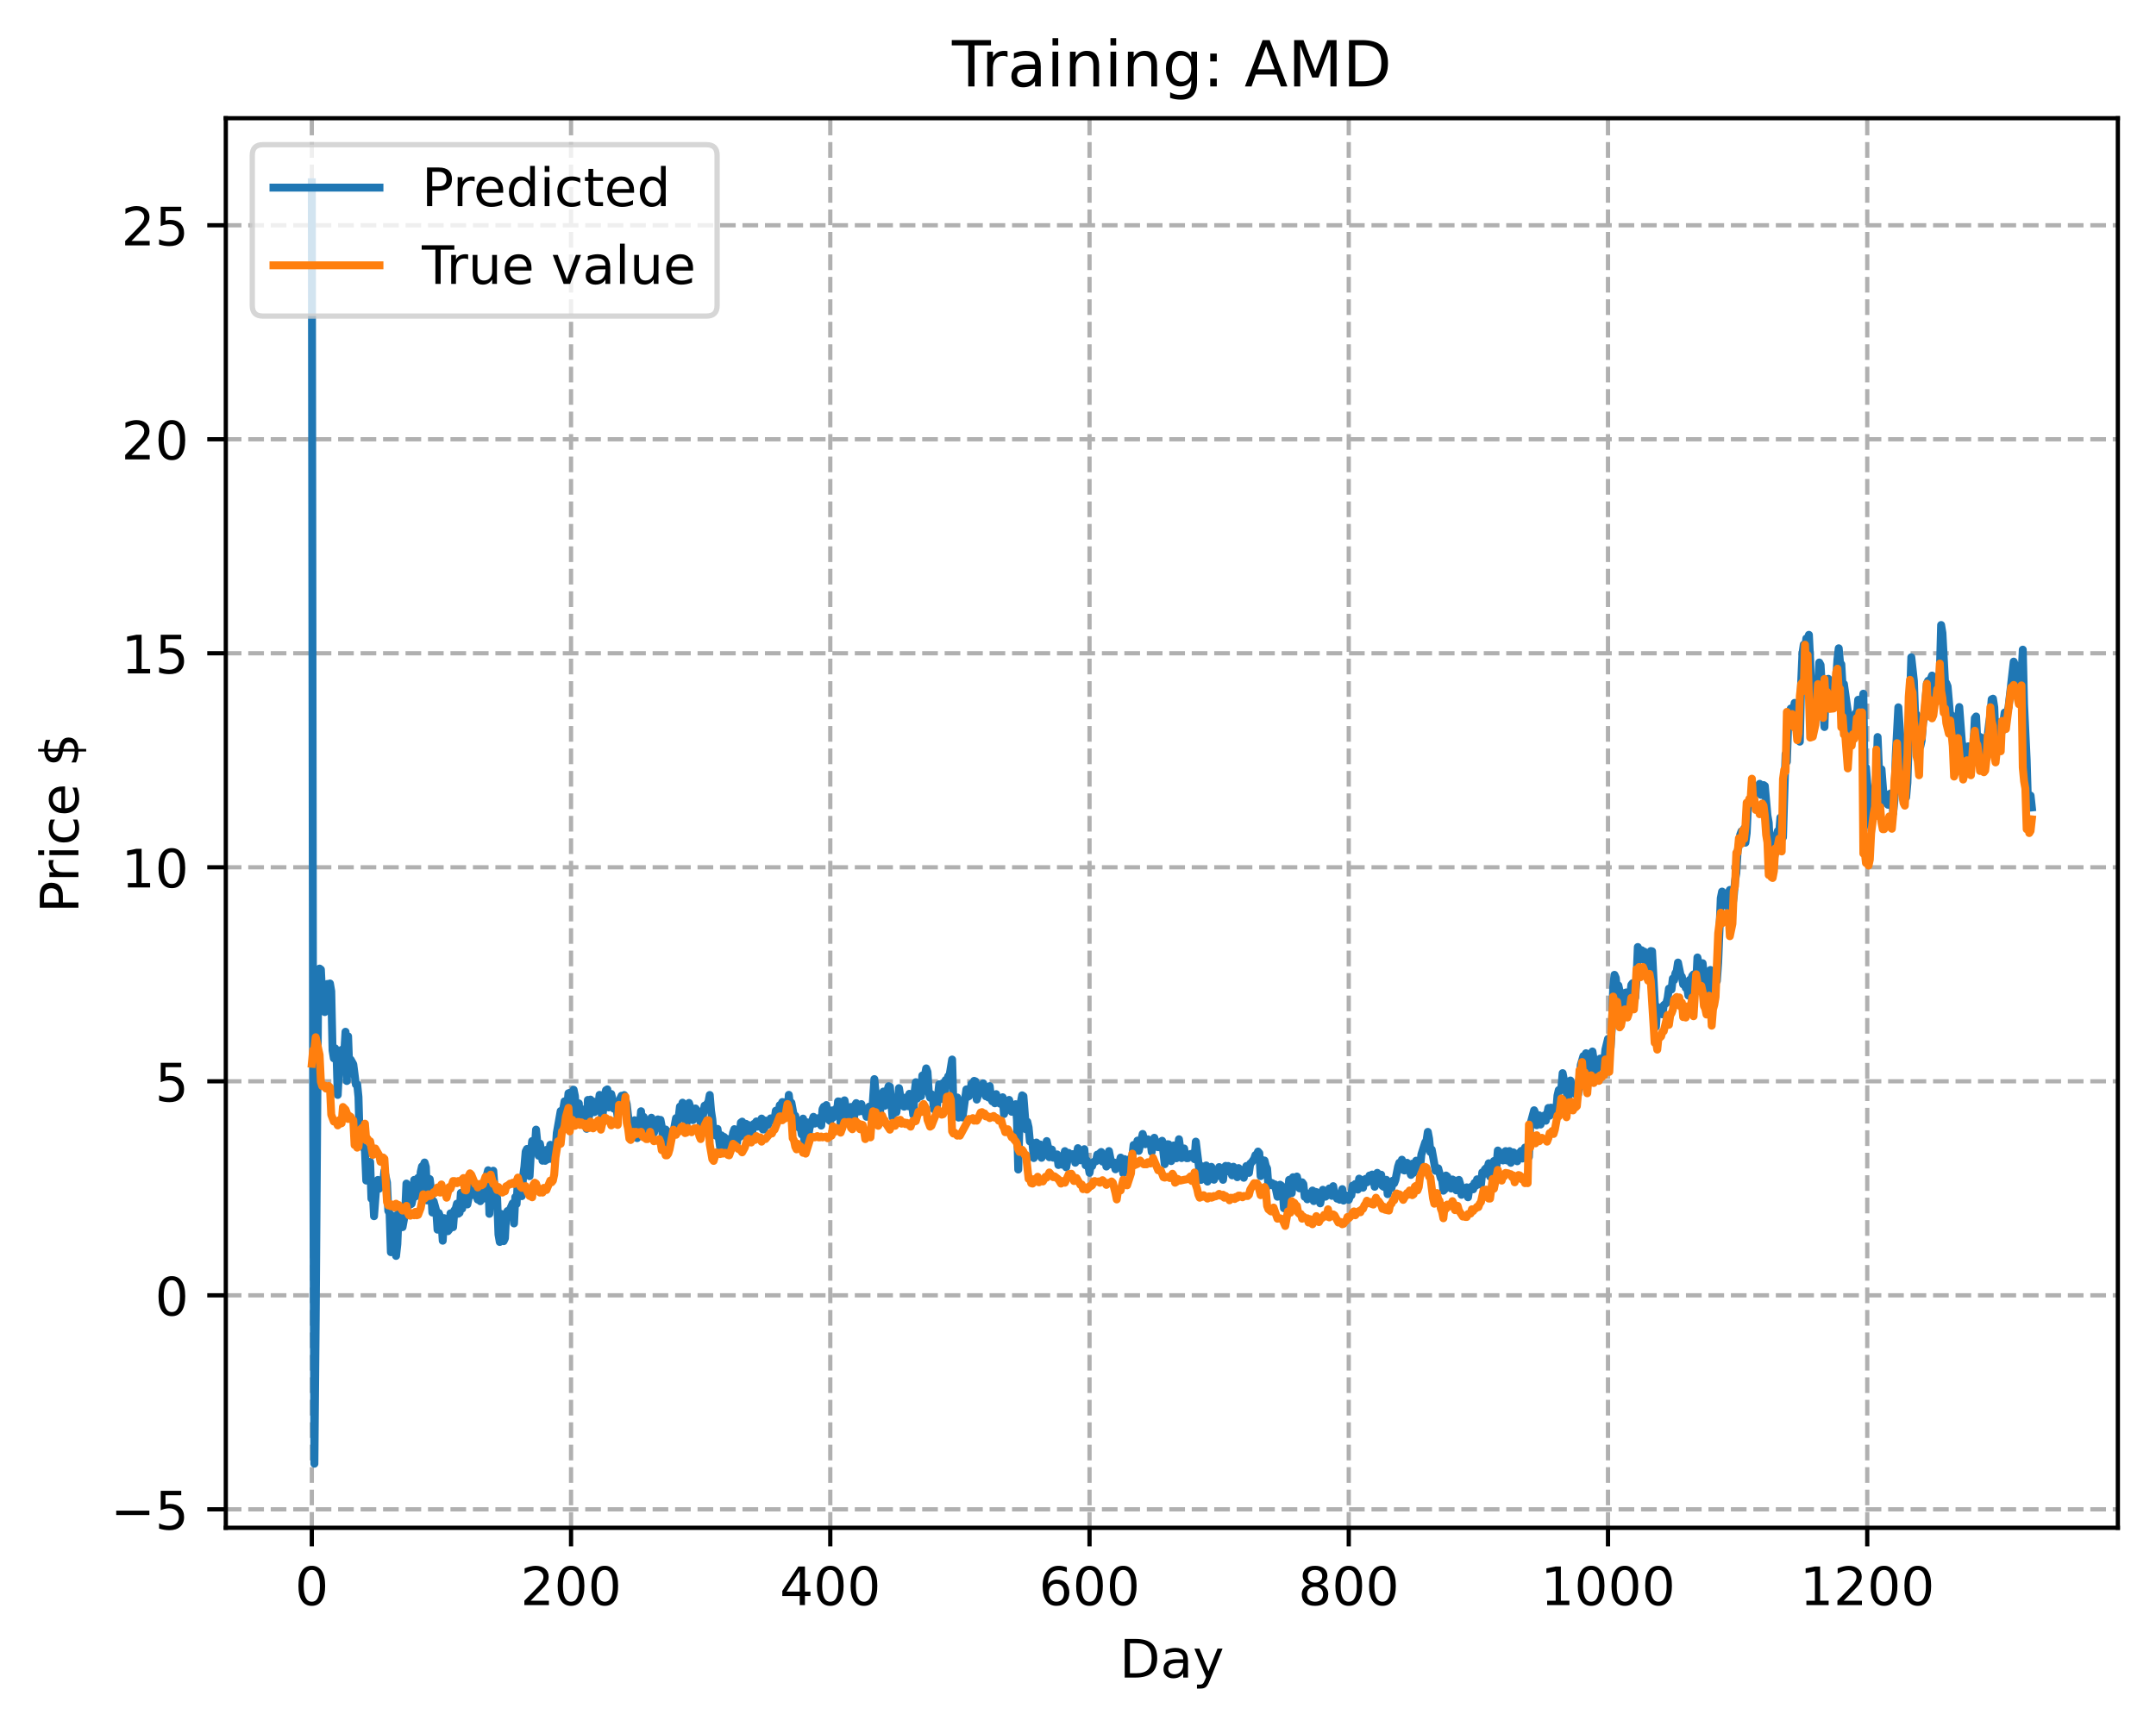 <?xml version="1.0" encoding="utf-8" standalone="no"?>
<!DOCTYPE svg PUBLIC "-//W3C//DTD SVG 1.1//EN"
  "http://www.w3.org/Graphics/SVG/1.1/DTD/svg11.dtd">
<!-- Created with matplotlib (https://matplotlib.org/) -->
<svg height="325.986pt" version="1.1" viewBox="0 0 406.94 325.986" width="406.94pt" xmlns="http://www.w3.org/2000/svg" xmlns:xlink="http://www.w3.org/1999/xlink">
 <defs>
  <style type="text/css">
*{stroke-linecap:butt;stroke-linejoin:round;}
  </style>
 </defs>
 <g id="figure_1">
  <g id="patch_1">
   <path d="M 0 325.986 
L 406.94 325.986 
L 406.94 0 
L 0 0 
z
" style="fill:#ffffff;"/>
  </g>
  <g id="axes_1">
   <g id="patch_2">
    <path d="M 42.62 288.43 
L 399.74 288.43 
L 399.74 22.318 
L 42.62 22.318 
z
" style="fill:#ffffff;"/>
   </g>
   <g id="matplotlib.axis_1">
    <g id="xtick_1">
     <g id="line2d_1">
      <path clip-path="url(#p776b4a37c3)" d="M 58.853 288.43 
L 58.853 22.318 
" style="fill:none;stroke:#b0b0b0;stroke-dasharray:2.96,1.28;stroke-dashoffset:0;stroke-width:0.8;"/>
     </g>
     <g id="line2d_2">
      <defs>
       <path d="M 0 0 
L 0 3.5 
" id="me2285aa22f" style="stroke:#000000;stroke-width:0.8;"/>
      </defs>
      <g>
       <use style="stroke:#000000;stroke-width:0.8;" x="58.853" xlink:href="#me2285aa22f" y="288.43"/>
      </g>
     </g>
     <g id="text_1">
      <!-- 0 -->
      <defs>
       <path d="M 31.781 66.406 
Q 24.172 66.406 20.328 58.906 
Q 16.5 51.422 16.5 36.375 
Q 16.5 21.391 20.328 13.891 
Q 24.172 6.391 31.781 6.391 
Q 39.453 6.391 43.281 13.891 
Q 47.125 21.391 47.125 36.375 
Q 47.125 51.422 43.281 58.906 
Q 39.453 66.406 31.781 66.406 
z
M 31.781 74.219 
Q 44.047 74.219 50.516 64.516 
Q 56.984 54.828 56.984 36.375 
Q 56.984 17.969 50.516 8.266 
Q 44.047 -1.422 31.781 -1.422 
Q 19.531 -1.422 13.062 8.266 
Q 6.594 17.969 6.594 36.375 
Q 6.594 54.828 13.062 64.516 
Q 19.531 74.219 31.781 74.219 
z
" id="DejaVuSans-48"/>
      </defs>
      <g transform="translate(55.672 303.029)scale(0.1 -0.1)">
       <use xlink:href="#DejaVuSans-48"/>
      </g>
     </g>
    </g>
    <g id="xtick_2">
     <g id="line2d_3">
      <path clip-path="url(#p776b4a37c3)" d="M 107.784 288.43 
L 107.784 22.318 
" style="fill:none;stroke:#b0b0b0;stroke-dasharray:2.96,1.28;stroke-dashoffset:0;stroke-width:0.8;"/>
     </g>
     <g id="line2d_4">
      <g>
       <use style="stroke:#000000;stroke-width:0.8;" x="107.784" xlink:href="#me2285aa22f" y="288.43"/>
      </g>
     </g>
     <g id="text_2">
      <!-- 200 -->
      <defs>
       <path d="M 19.188 8.297 
L 53.609 8.297 
L 53.609 0 
L 7.328 0 
L 7.328 8.297 
Q 12.938 14.109 22.625 23.891 
Q 32.328 33.688 34.812 36.531 
Q 39.547 41.844 41.422 45.531 
Q 43.312 49.219 43.312 52.781 
Q 43.312 58.594 39.234 62.25 
Q 35.156 65.922 28.609 65.922 
Q 23.969 65.922 18.812 64.312 
Q 13.672 62.703 7.812 59.422 
L 7.812 69.391 
Q 13.766 71.781 18.938 73 
Q 24.125 74.219 28.422 74.219 
Q 39.75 74.219 46.484 68.547 
Q 53.219 62.891 53.219 53.422 
Q 53.219 48.922 51.531 44.891 
Q 49.859 40.875 45.406 35.406 
Q 44.188 33.984 37.641 27.219 
Q 31.109 20.453 19.188 8.297 
z
" id="DejaVuSans-50"/>
      </defs>
      <g transform="translate(98.24 303.029)scale(0.1 -0.1)">
       <use xlink:href="#DejaVuSans-50"/>
       <use x="63.623" xlink:href="#DejaVuSans-48"/>
       <use x="127.246" xlink:href="#DejaVuSans-48"/>
      </g>
     </g>
    </g>
    <g id="xtick_3">
     <g id="line2d_5">
      <path clip-path="url(#p776b4a37c3)" d="M 156.714 288.43 
L 156.714 22.318 
" style="fill:none;stroke:#b0b0b0;stroke-dasharray:2.96,1.28;stroke-dashoffset:0;stroke-width:0.8;"/>
     </g>
     <g id="line2d_6">
      <g>
       <use style="stroke:#000000;stroke-width:0.8;" x="156.714" xlink:href="#me2285aa22f" y="288.43"/>
      </g>
     </g>
     <g id="text_3">
      <!-- 400 -->
      <defs>
       <path d="M 37.797 64.312 
L 12.891 25.391 
L 37.797 25.391 
z
M 35.203 72.906 
L 47.609 72.906 
L 47.609 25.391 
L 58.016 25.391 
L 58.016 17.188 
L 47.609 17.188 
L 47.609 0 
L 37.797 0 
L 37.797 17.188 
L 4.891 17.188 
L 4.891 26.703 
z
" id="DejaVuSans-52"/>
      </defs>
      <g transform="translate(147.17 303.029)scale(0.1 -0.1)">
       <use xlink:href="#DejaVuSans-52"/>
       <use x="63.623" xlink:href="#DejaVuSans-48"/>
       <use x="127.246" xlink:href="#DejaVuSans-48"/>
      </g>
     </g>
    </g>
    <g id="xtick_4">
     <g id="line2d_7">
      <path clip-path="url(#p776b4a37c3)" d="M 205.645 288.43 
L 205.645 22.318 
" style="fill:none;stroke:#b0b0b0;stroke-dasharray:2.96,1.28;stroke-dashoffset:0;stroke-width:0.8;"/>
     </g>
     <g id="line2d_8">
      <g>
       <use style="stroke:#000000;stroke-width:0.8;" x="205.645" xlink:href="#me2285aa22f" y="288.43"/>
      </g>
     </g>
     <g id="text_4">
      <!-- 600 -->
      <defs>
       <path d="M 33.016 40.375 
Q 26.375 40.375 22.484 35.828 
Q 18.609 31.297 18.609 23.391 
Q 18.609 15.531 22.484 10.953 
Q 26.375 6.391 33.016 6.391 
Q 39.656 6.391 43.531 10.953 
Q 47.406 15.531 47.406 23.391 
Q 47.406 31.297 43.531 35.828 
Q 39.656 40.375 33.016 40.375 
z
M 52.594 71.297 
L 52.594 62.312 
Q 48.875 64.062 45.094 64.984 
Q 41.312 65.922 37.594 65.922 
Q 27.828 65.922 22.672 59.328 
Q 17.531 52.734 16.797 39.406 
Q 19.672 43.656 24.016 45.922 
Q 28.375 48.188 33.594 48.188 
Q 44.578 48.188 50.953 41.516 
Q 57.328 34.859 57.328 23.391 
Q 57.328 12.156 50.688 5.359 
Q 44.047 -1.422 33.016 -1.422 
Q 20.359 -1.422 13.672 8.266 
Q 6.984 17.969 6.984 36.375 
Q 6.984 53.656 15.188 63.938 
Q 23.391 74.219 37.203 74.219 
Q 40.922 74.219 44.703 73.484 
Q 48.484 72.75 52.594 71.297 
z
" id="DejaVuSans-54"/>
      </defs>
      <g transform="translate(196.101 303.029)scale(0.1 -0.1)">
       <use xlink:href="#DejaVuSans-54"/>
       <use x="63.623" xlink:href="#DejaVuSans-48"/>
       <use x="127.246" xlink:href="#DejaVuSans-48"/>
      </g>
     </g>
    </g>
    <g id="xtick_5">
     <g id="line2d_9">
      <path clip-path="url(#p776b4a37c3)" d="M 254.575 288.43 
L 254.575 22.318 
" style="fill:none;stroke:#b0b0b0;stroke-dasharray:2.96,1.28;stroke-dashoffset:0;stroke-width:0.8;"/>
     </g>
     <g id="line2d_10">
      <g>
       <use style="stroke:#000000;stroke-width:0.8;" x="254.575" xlink:href="#me2285aa22f" y="288.43"/>
      </g>
     </g>
     <g id="text_5">
      <!-- 800 -->
      <defs>
       <path d="M 31.781 34.625 
Q 24.75 34.625 20.719 30.859 
Q 16.703 27.094 16.703 20.516 
Q 16.703 13.922 20.719 10.156 
Q 24.75 6.391 31.781 6.391 
Q 38.812 6.391 42.859 10.172 
Q 46.922 13.969 46.922 20.516 
Q 46.922 27.094 42.891 30.859 
Q 38.875 34.625 31.781 34.625 
z
M 21.922 38.812 
Q 15.578 40.375 12.031 44.719 
Q 8.5 49.078 8.5 55.328 
Q 8.5 64.062 14.719 69.141 
Q 20.953 74.219 31.781 74.219 
Q 42.672 74.219 48.875 69.141 
Q 55.078 64.062 55.078 55.328 
Q 55.078 49.078 51.531 44.719 
Q 48 40.375 41.703 38.812 
Q 48.828 37.156 52.797 32.312 
Q 56.781 27.484 56.781 20.516 
Q 56.781 9.906 50.312 4.234 
Q 43.844 -1.422 31.781 -1.422 
Q 19.734 -1.422 13.25 4.234 
Q 6.781 9.906 6.781 20.516 
Q 6.781 27.484 10.781 32.312 
Q 14.797 37.156 21.922 38.812 
z
M 18.312 54.391 
Q 18.312 48.734 21.844 45.562 
Q 25.391 42.391 31.781 42.391 
Q 38.141 42.391 41.719 45.562 
Q 45.312 48.734 45.312 54.391 
Q 45.312 60.062 41.719 63.234 
Q 38.141 66.406 31.781 66.406 
Q 25.391 66.406 21.844 63.234 
Q 18.312 60.062 18.312 54.391 
z
" id="DejaVuSans-56"/>
      </defs>
      <g transform="translate(245.032 303.029)scale(0.1 -0.1)">
       <use xlink:href="#DejaVuSans-56"/>
       <use x="63.623" xlink:href="#DejaVuSans-48"/>
       <use x="127.246" xlink:href="#DejaVuSans-48"/>
      </g>
     </g>
    </g>
    <g id="xtick_6">
     <g id="line2d_11">
      <path clip-path="url(#p776b4a37c3)" d="M 303.506 288.43 
L 303.506 22.318 
" style="fill:none;stroke:#b0b0b0;stroke-dasharray:2.96,1.28;stroke-dashoffset:0;stroke-width:0.8;"/>
     </g>
     <g id="line2d_12">
      <g>
       <use style="stroke:#000000;stroke-width:0.8;" x="303.506" xlink:href="#me2285aa22f" y="288.43"/>
      </g>
     </g>
     <g id="text_6">
      <!-- 1000 -->
      <defs>
       <path d="M 12.406 8.297 
L 28.516 8.297 
L 28.516 63.922 
L 10.984 60.406 
L 10.984 69.391 
L 28.422 72.906 
L 38.281 72.906 
L 38.281 8.297 
L 54.391 8.297 
L 54.391 0 
L 12.406 0 
z
" id="DejaVuSans-49"/>
      </defs>
      <g transform="translate(290.781 303.029)scale(0.1 -0.1)">
       <use xlink:href="#DejaVuSans-49"/>
       <use x="63.623" xlink:href="#DejaVuSans-48"/>
       <use x="127.246" xlink:href="#DejaVuSans-48"/>
       <use x="190.869" xlink:href="#DejaVuSans-48"/>
      </g>
     </g>
    </g>
    <g id="xtick_7">
     <g id="line2d_13">
      <path clip-path="url(#p776b4a37c3)" d="M 352.437 288.43 
L 352.437 22.318 
" style="fill:none;stroke:#b0b0b0;stroke-dasharray:2.96,1.28;stroke-dashoffset:0;stroke-width:0.8;"/>
     </g>
     <g id="line2d_14">
      <g>
       <use style="stroke:#000000;stroke-width:0.8;" x="352.437" xlink:href="#me2285aa22f" y="288.43"/>
      </g>
     </g>
     <g id="text_7">
      <!-- 1200 -->
      <g transform="translate(339.712 303.029)scale(0.1 -0.1)">
       <use xlink:href="#DejaVuSans-49"/>
       <use x="63.623" xlink:href="#DejaVuSans-50"/>
       <use x="127.246" xlink:href="#DejaVuSans-48"/>
       <use x="190.869" xlink:href="#DejaVuSans-48"/>
      </g>
     </g>
    </g>
    <g id="text_8">
     <!-- Day -->
     <defs>
      <path d="M 19.672 64.797 
L 19.672 8.109 
L 31.594 8.109 
Q 46.688 8.109 53.688 14.938 
Q 60.688 21.781 60.688 36.531 
Q 60.688 51.172 53.688 57.984 
Q 46.688 64.797 31.594 64.797 
z
M 9.812 72.906 
L 30.078 72.906 
Q 51.266 72.906 61.172 64.094 
Q 71.094 55.281 71.094 36.531 
Q 71.094 17.672 61.125 8.828 
Q 51.172 0 30.078 0 
L 9.812 0 
z
" id="DejaVuSans-68"/>
      <path d="M 34.281 27.484 
Q 23.391 27.484 19.188 25 
Q 14.984 22.516 14.984 16.5 
Q 14.984 11.719 18.141 8.906 
Q 21.297 6.109 26.703 6.109 
Q 34.188 6.109 38.703 11.406 
Q 43.219 16.703 43.219 25.484 
L 43.219 27.484 
z
M 52.203 31.203 
L 52.203 0 
L 43.219 0 
L 43.219 8.297 
Q 40.141 3.328 35.547 0.953 
Q 30.953 -1.422 24.312 -1.422 
Q 15.922 -1.422 10.953 3.297 
Q 6 8.016 6 15.922 
Q 6 25.141 12.172 29.828 
Q 18.359 34.516 30.609 34.516 
L 43.219 34.516 
L 43.219 35.406 
Q 43.219 41.609 39.141 45 
Q 35.062 48.391 27.688 48.391 
Q 23 48.391 18.547 47.266 
Q 14.109 46.141 10.016 43.891 
L 10.016 52.203 
Q 14.938 54.109 19.578 55.047 
Q 24.219 56 28.609 56 
Q 40.484 56 46.344 49.844 
Q 52.203 43.703 52.203 31.203 
z
" id="DejaVuSans-97"/>
      <path d="M 32.172 -5.078 
Q 28.375 -14.844 24.75 -17.812 
Q 21.141 -20.797 15.094 -20.797 
L 7.906 -20.797 
L 7.906 -13.281 
L 13.188 -13.281 
Q 16.891 -13.281 18.938 -11.516 
Q 21 -9.766 23.484 -3.219 
L 25.094 0.875 
L 2.984 54.688 
L 12.5 54.688 
L 29.594 11.922 
L 46.688 54.688 
L 56.203 54.688 
z
" id="DejaVuSans-121"/>
     </defs>
     <g transform="translate(211.307 316.707)scale(0.1 -0.1)">
      <use xlink:href="#DejaVuSans-68"/>
      <use x="77.002" xlink:href="#DejaVuSans-97"/>
      <use x="138.281" xlink:href="#DejaVuSans-121"/>
     </g>
    </g>
   </g>
   <g id="matplotlib.axis_2">
    <g id="ytick_1">
     <g id="line2d_15">
      <path clip-path="url(#p776b4a37c3)" d="M 42.62 284.946 
L 399.74 284.946 
" style="fill:none;stroke:#b0b0b0;stroke-dasharray:2.96,1.28;stroke-dashoffset:0;stroke-width:0.8;"/>
     </g>
     <g id="line2d_16">
      <defs>
       <path d="M 0 0 
L -3.5 0 
" id="m26720744b6" style="stroke:#000000;stroke-width:0.8;"/>
      </defs>
      <g>
       <use style="stroke:#000000;stroke-width:0.8;" x="42.62" xlink:href="#m26720744b6" y="284.946"/>
      </g>
     </g>
     <g id="text_9">
      <!-- −5 -->
      <defs>
       <path d="M 10.594 35.5 
L 73.188 35.5 
L 73.188 27.203 
L 10.594 27.203 
z
" id="DejaVuSans-8722"/>
       <path d="M 10.797 72.906 
L 49.516 72.906 
L 49.516 64.594 
L 19.828 64.594 
L 19.828 46.734 
Q 21.969 47.469 24.109 47.828 
Q 26.266 48.188 28.422 48.188 
Q 40.625 48.188 47.75 41.5 
Q 54.891 34.812 54.891 23.391 
Q 54.891 11.625 47.562 5.094 
Q 40.234 -1.422 26.906 -1.422 
Q 22.312 -1.422 17.547 -0.641 
Q 12.797 0.141 7.719 1.703 
L 7.719 11.625 
Q 12.109 9.234 16.797 8.062 
Q 21.484 6.891 26.703 6.891 
Q 35.156 6.891 40.078 11.328 
Q 45.016 15.766 45.016 23.391 
Q 45.016 31 40.078 35.438 
Q 35.156 39.891 26.703 39.891 
Q 22.75 39.891 18.812 39.016 
Q 14.891 38.141 10.797 36.281 
z
" id="DejaVuSans-53"/>
      </defs>
      <g transform="translate(20.878 288.746)scale(0.1 -0.1)">
       <use xlink:href="#DejaVuSans-8722"/>
       <use x="83.789" xlink:href="#DejaVuSans-53"/>
      </g>
     </g>
    </g>
    <g id="ytick_2">
     <g id="line2d_17">
      <path clip-path="url(#p776b4a37c3)" d="M 42.62 244.543 
L 399.74 244.543 
" style="fill:none;stroke:#b0b0b0;stroke-dasharray:2.96,1.28;stroke-dashoffset:0;stroke-width:0.8;"/>
     </g>
     <g id="line2d_18">
      <g>
       <use style="stroke:#000000;stroke-width:0.8;" x="42.62" xlink:href="#m26720744b6" y="244.543"/>
      </g>
     </g>
     <g id="text_10">
      <!-- 0 -->
      <g transform="translate(29.258 248.342)scale(0.1 -0.1)">
       <use xlink:href="#DejaVuSans-48"/>
      </g>
     </g>
    </g>
    <g id="ytick_3">
     <g id="line2d_19">
      <path clip-path="url(#p776b4a37c3)" d="M 42.62 204.139 
L 399.74 204.139 
" style="fill:none;stroke:#b0b0b0;stroke-dasharray:2.96,1.28;stroke-dashoffset:0;stroke-width:0.8;"/>
     </g>
     <g id="line2d_20">
      <g>
       <use style="stroke:#000000;stroke-width:0.8;" x="42.62" xlink:href="#m26720744b6" y="204.139"/>
      </g>
     </g>
     <g id="text_11">
      <!-- 5 -->
      <g transform="translate(29.258 207.938)scale(0.1 -0.1)">
       <use xlink:href="#DejaVuSans-53"/>
      </g>
     </g>
    </g>
    <g id="ytick_4">
     <g id="line2d_21">
      <path clip-path="url(#p776b4a37c3)" d="M 42.62 163.736 
L 399.74 163.736 
" style="fill:none;stroke:#b0b0b0;stroke-dasharray:2.96,1.28;stroke-dashoffset:0;stroke-width:0.8;"/>
     </g>
     <g id="line2d_22">
      <g>
       <use style="stroke:#000000;stroke-width:0.8;" x="42.62" xlink:href="#m26720744b6" y="163.736"/>
      </g>
     </g>
     <g id="text_12">
      <!-- 10 -->
      <g transform="translate(22.895 167.535)scale(0.1 -0.1)">
       <use xlink:href="#DejaVuSans-49"/>
       <use x="63.623" xlink:href="#DejaVuSans-48"/>
      </g>
     </g>
    </g>
    <g id="ytick_5">
     <g id="line2d_23">
      <path clip-path="url(#p776b4a37c3)" d="M 42.62 123.332 
L 399.74 123.332 
" style="fill:none;stroke:#b0b0b0;stroke-dasharray:2.96,1.28;stroke-dashoffset:0;stroke-width:0.8;"/>
     </g>
     <g id="line2d_24">
      <g>
       <use style="stroke:#000000;stroke-width:0.8;" x="42.62" xlink:href="#m26720744b6" y="123.332"/>
      </g>
     </g>
     <g id="text_13">
      <!-- 15 -->
      <g transform="translate(22.895 127.131)scale(0.1 -0.1)">
       <use xlink:href="#DejaVuSans-49"/>
       <use x="63.623" xlink:href="#DejaVuSans-53"/>
      </g>
     </g>
    </g>
    <g id="ytick_6">
     <g id="line2d_25">
      <path clip-path="url(#p776b4a37c3)" d="M 42.62 82.928 
L 399.74 82.928 
" style="fill:none;stroke:#b0b0b0;stroke-dasharray:2.96,1.28;stroke-dashoffset:0;stroke-width:0.8;"/>
     </g>
     <g id="line2d_26">
      <g>
       <use style="stroke:#000000;stroke-width:0.8;" x="42.62" xlink:href="#m26720744b6" y="82.928"/>
      </g>
     </g>
     <g id="text_14">
      <!-- 20 -->
      <g transform="translate(22.895 86.728)scale(0.1 -0.1)">
       <use xlink:href="#DejaVuSans-50"/>
       <use x="63.623" xlink:href="#DejaVuSans-48"/>
      </g>
     </g>
    </g>
    <g id="ytick_7">
     <g id="line2d_27">
      <path clip-path="url(#p776b4a37c3)" d="M 42.62 42.525 
L 399.74 42.525 
" style="fill:none;stroke:#b0b0b0;stroke-dasharray:2.96,1.28;stroke-dashoffset:0;stroke-width:0.8;"/>
     </g>
     <g id="line2d_28">
      <g>
       <use style="stroke:#000000;stroke-width:0.8;" x="42.62" xlink:href="#m26720744b6" y="42.525"/>
      </g>
     </g>
     <g id="text_15">
      <!-- 25 -->
      <g transform="translate(22.895 46.324)scale(0.1 -0.1)">
       <use xlink:href="#DejaVuSans-50"/>
       <use x="63.623" xlink:href="#DejaVuSans-53"/>
      </g>
     </g>
    </g>
    <g id="text_16">
     <!-- Price $ -->
     <defs>
      <path d="M 19.672 64.797 
L 19.672 37.406 
L 32.078 37.406 
Q 38.969 37.406 42.719 40.969 
Q 46.484 44.531 46.484 51.125 
Q 46.484 57.672 42.719 61.234 
Q 38.969 64.797 32.078 64.797 
z
M 9.812 72.906 
L 32.078 72.906 
Q 44.344 72.906 50.609 67.359 
Q 56.891 61.812 56.891 51.125 
Q 56.891 40.328 50.609 34.812 
Q 44.344 29.297 32.078 29.297 
L 19.672 29.297 
L 19.672 0 
L 9.812 0 
z
" id="DejaVuSans-80"/>
      <path d="M 41.109 46.297 
Q 39.594 47.172 37.812 47.578 
Q 36.031 48 33.891 48 
Q 26.266 48 22.188 43.047 
Q 18.109 38.094 18.109 28.812 
L 18.109 0 
L 9.078 0 
L 9.078 54.688 
L 18.109 54.688 
L 18.109 46.188 
Q 20.953 51.172 25.484 53.578 
Q 30.031 56 36.531 56 
Q 37.453 56 38.578 55.875 
Q 39.703 55.766 41.062 55.516 
z
" id="DejaVuSans-114"/>
      <path d="M 9.422 54.688 
L 18.406 54.688 
L 18.406 0 
L 9.422 0 
z
M 9.422 75.984 
L 18.406 75.984 
L 18.406 64.594 
L 9.422 64.594 
z
" id="DejaVuSans-105"/>
      <path d="M 48.781 52.594 
L 48.781 44.188 
Q 44.969 46.297 41.141 47.344 
Q 37.312 48.391 33.406 48.391 
Q 24.656 48.391 19.812 42.844 
Q 14.984 37.312 14.984 27.297 
Q 14.984 17.281 19.812 11.734 
Q 24.656 6.203 33.406 6.203 
Q 37.312 6.203 41.141 7.25 
Q 44.969 8.297 48.781 10.406 
L 48.781 2.094 
Q 45.016 0.344 40.984 -0.531 
Q 36.969 -1.422 32.422 -1.422 
Q 20.062 -1.422 12.781 6.344 
Q 5.516 14.109 5.516 27.297 
Q 5.516 40.672 12.859 48.328 
Q 20.219 56 33.016 56 
Q 37.156 56 41.109 55.141 
Q 45.062 54.297 48.781 52.594 
z
" id="DejaVuSans-99"/>
      <path d="M 56.203 29.594 
L 56.203 25.203 
L 14.891 25.203 
Q 15.484 15.922 20.484 11.062 
Q 25.484 6.203 34.422 6.203 
Q 39.594 6.203 44.453 7.469 
Q 49.312 8.734 54.109 11.281 
L 54.109 2.781 
Q 49.266 0.734 44.188 -0.344 
Q 39.109 -1.422 33.891 -1.422 
Q 20.797 -1.422 13.156 6.188 
Q 5.516 13.812 5.516 26.812 
Q 5.516 40.234 12.766 48.109 
Q 20.016 56 32.328 56 
Q 43.359 56 49.781 48.891 
Q 56.203 41.797 56.203 29.594 
z
M 47.219 32.234 
Q 47.125 39.594 43.094 43.984 
Q 39.062 48.391 32.422 48.391 
Q 24.906 48.391 20.391 44.141 
Q 15.875 39.891 15.188 32.172 
z
" id="DejaVuSans-101"/>
      <path id="DejaVuSans-32"/>
      <path d="M 33.797 -14.703 
L 28.906 -14.703 
L 28.859 0 
Q 23.734 0.094 18.609 1.188 
Q 13.484 2.297 8.297 4.5 
L 8.297 13.281 
Q 13.281 10.156 18.375 8.562 
Q 23.484 6.984 28.906 6.938 
L 28.906 29.203 
Q 18.109 30.953 13.203 35.156 
Q 8.297 39.359 8.297 46.688 
Q 8.297 54.641 13.625 59.219 
Q 18.953 63.812 28.906 64.5 
L 28.906 75.984 
L 33.797 75.984 
L 33.797 64.656 
Q 38.328 64.453 42.578 63.688 
Q 46.828 62.938 50.875 61.625 
L 50.875 53.078 
Q 46.828 55.125 42.547 56.25 
Q 38.281 57.375 33.797 57.562 
L 33.797 36.719 
Q 44.875 35.016 50.094 30.609 
Q 55.328 26.219 55.328 18.609 
Q 55.328 10.359 49.781 5.594 
Q 44.234 0.828 33.797 0.094 
z
M 28.906 37.594 
L 28.906 57.625 
Q 23.25 56.984 20.266 54.391 
Q 17.281 51.812 17.281 47.516 
Q 17.281 43.312 20.031 40.969 
Q 22.797 38.625 28.906 37.594 
z
M 33.797 28.219 
L 33.797 7.078 
Q 39.984 7.906 43.141 10.594 
Q 46.297 13.281 46.297 17.672 
Q 46.297 21.969 43.281 24.5 
Q 40.281 27.047 33.797 28.219 
z
" id="DejaVuSans-36"/>
     </defs>
     <g transform="translate(14.798 172.342)rotate(-90)scale(0.1 -0.1)">
      <use xlink:href="#DejaVuSans-80"/>
      <use x="58.553" xlink:href="#DejaVuSans-114"/>
      <use x="99.666" xlink:href="#DejaVuSans-105"/>
      <use x="127.449" xlink:href="#DejaVuSans-99"/>
      <use x="182.43" xlink:href="#DejaVuSans-101"/>
      <use x="243.953" xlink:href="#DejaVuSans-32"/>
      <use x="275.74" xlink:href="#DejaVuSans-36"/>
     </g>
    </g>
   </g>
   <g id="line2d_29">
    <path clip-path="url(#p776b4a37c3)" d="M 58.853 34.414 
L 59.098 208.855 
L 59.342 276.334 
L 59.587 249.337 
L 60.076 183.083 
L 60.321 182.858 
L 60.566 183.041 
L 60.81 187.973 
L 61.055 188.641 
L 61.3 191.07 
L 61.544 189.826 
L 61.789 185.762 
L 62.034 190.628 
L 62.278 185.672 
L 62.523 187.132 
L 62.767 198.299 
L 63.012 199.804 
L 63.257 197.908 
L 63.501 198.389 
L 63.746 206.711 
L 63.991 201.621 
L 64.235 202.089 
L 64.48 198.2 
L 64.725 200.75 
L 64.969 198.884 
L 65.214 194.786 
L 65.459 204.083 
L 65.703 195.641 
L 65.948 202.384 
L 66.193 200.043 
L 66.682 200.923 
L 67.171 204.737 
L 67.416 204.67 
L 67.661 207.1 
L 67.905 215.675 
L 68.15 215.757 
L 68.395 216.484 
L 68.639 216.621 
L 68.884 217.211 
L 69.128 222.879 
L 69.373 221.331 
L 69.618 222.527 
L 69.862 219.332 
L 70.107 226.302 
L 70.352 224.876 
L 70.596 229.611 
L 71.086 223.131 
L 71.33 222.755 
L 71.575 224.417 
L 71.82 223.819 
L 72.064 224.039 
L 72.309 223.448 
L 72.554 221.013 
L 73.043 223.253 
L 73.288 228.596 
L 73.532 229.059 
L 73.777 236.403 
L 74.022 231.367 
L 74.266 232.782 
L 74.511 229.523 
L 74.755 237.105 
L 75 234.884 
L 75.245 229.063 
L 75.489 231.813 
L 75.734 228.809 
L 75.979 231.674 
L 76.468 229 
L 76.713 223.444 
L 76.957 227.761 
L 77.202 224.52 
L 77.447 227.409 
L 77.691 227.269 
L 77.936 226.168 
L 78.181 222.747 
L 78.425 225.885 
L 78.67 225.021 
L 78.915 222.354 
L 79.159 224.607 
L 79.404 221.294 
L 79.649 220.208 
L 79.893 220.084 
L 80.138 219.468 
L 80.383 220.314 
L 80.627 226.628 
L 80.872 222.48 
L 81.116 222.605 
L 81.361 224.707 
L 81.606 228.913 
L 81.85 226.787 
L 82.34 228.571 
L 82.584 232.149 
L 82.829 229.003 
L 83.318 230.441 
L 83.563 234.236 
L 83.808 229.968 
L 84.052 231.996 
L 84.297 231.987 
L 84.542 232.44 
L 84.786 232.129 
L 85.031 229.062 
L 85.276 229.106 
L 85.52 231.682 
L 85.765 228.5 
L 86.01 228.186 
L 86.254 227.235 
L 86.499 229.145 
L 86.743 228.959 
L 86.988 225.206 
L 87.233 228.186 
L 87.477 225.266 
L 87.722 225.095 
L 87.967 225.18 
L 88.211 227.39 
L 88.456 226.117 
L 88.701 223.652 
L 88.945 223.673 
L 89.19 222.969 
L 89.435 225.625 
L 89.679 225.559 
L 89.924 225.742 
L 90.169 226.473 
L 90.413 223.747 
L 90.658 226.773 
L 90.903 224.043 
L 91.147 223.345 
L 91.392 226.26 
L 91.637 222.831 
L 92.126 220.931 
L 92.371 229.158 
L 92.615 223.812 
L 92.86 224.483 
L 93.104 221.019 
L 93.349 224.196 
L 93.594 224.726 
L 93.838 226.252 
L 94.083 233.053 
L 94.328 234.474 
L 94.572 229.169 
L 94.817 233.82 
L 95.062 234.319 
L 95.306 233.789 
L 95.551 229.024 
L 95.796 228.624 
L 96.04 228.807 
L 96.774 227.163 
L 97.019 230.969 
L 97.264 225.991 
L 97.508 227.304 
L 97.753 222.538 
L 97.998 223.696 
L 98.242 223.243 
L 98.487 225.822 
L 98.731 222.109 
L 98.976 220.298 
L 99.221 217.389 
L 99.465 216.907 
L 99.71 217.58 
L 99.955 222.043 
L 100.199 217.654 
L 100.444 215.415 
L 100.689 217.193 
L 100.933 216.986 
L 101.178 213.26 
L 101.667 218.194 
L 101.912 215.897 
L 102.401 219.135 
L 102.646 217.919 
L 102.891 219.152 
L 103.135 217.087 
L 103.38 218.881 
L 103.869 216.126 
L 104.114 217.879 
L 104.359 217.549 
L 104.603 219.2 
L 104.848 217.419 
L 105.092 213.885 
L 105.826 209.749 
L 106.071 210.079 
L 106.316 209.318 
L 106.56 207.913 
L 106.805 209.109 
L 107.05 209.166 
L 107.294 206.396 
L 107.539 206.309 
L 108.028 207.019 
L 108.273 205.731 
L 108.518 206.934 
L 108.762 210.908 
L 109.252 208.3 
L 109.496 211.764 
L 109.741 209.904 
L 109.986 210.738 
L 110.23 209.454 
L 110.719 213.112 
L 110.964 207.653 
L 111.209 210.69 
L 111.453 207.593 
L 111.698 209.12 
L 111.943 207.938 
L 112.187 209.971 
L 112.432 208.72 
L 112.677 208.712 
L 112.921 208.884 
L 113.166 206.701 
L 113.411 207.815 
L 113.655 211.266 
L 114.145 206.748 
L 114.389 205.806 
L 114.634 205.661 
L 114.879 209.07 
L 115.123 208.222 
L 115.368 206.533 
L 115.613 207.553 
L 115.857 209.312 
L 116.102 208.05 
L 116.346 209.103 
L 116.591 210.97 
L 116.836 208.447 
L 117.08 207.376 
L 117.325 206.863 
L 117.57 207.887 
L 117.814 206.738 
L 118.304 208.487 
L 119.038 215.125 
L 119.282 212.833 
L 119.527 212.89 
L 119.772 211.486 
L 120.016 212.416 
L 120.261 214.866 
L 120.506 211.979 
L 120.75 212.754 
L 120.995 209.791 
L 121.24 213.263 
L 121.484 210.85 
L 121.729 213.278 
L 122.218 211.477 
L 122.463 213.164 
L 122.707 211.525 
L 122.952 211.016 
L 123.441 213.87 
L 123.686 212.467 
L 123.931 212.219 
L 124.175 211.329 
L 124.42 212.95 
L 124.665 211.42 
L 124.909 212.708 
L 125.154 215 
L 125.643 213.243 
L 125.888 216.998 
L 126.133 215.687 
L 126.377 213.706 
L 126.622 214.773 
L 126.867 214.433 
L 127.111 213.756 
L 127.601 211.091 
L 127.845 211.728 
L 128.09 211.03 
L 128.334 208.903 
L 128.579 210.192 
L 128.824 208.175 
L 129.068 209.403 
L 129.313 211.388 
L 129.558 212.279 
L 129.802 210.719 
L 130.047 208.219 
L 130.292 208.997 
L 130.781 211.471 
L 131.026 209.783 
L 131.27 209.269 
L 131.515 209.582 
L 131.76 210.667 
L 132.004 211.011 
L 132.249 211.944 
L 132.494 211.757 
L 132.983 208.736 
L 133.228 209.513 
L 133.472 208.368 
L 133.717 208.002 
L 133.962 206.721 
L 134.206 209.7 
L 134.451 211.319 
L 134.695 214.253 
L 134.94 214.079 
L 135.185 214.427 
L 135.429 213.121 
L 135.919 216.57 
L 136.163 214.34 
L 136.408 215.987 
L 136.653 214.637 
L 136.897 216.271 
L 137.142 214.979 
L 137.387 215.257 
L 137.631 216.5 
L 137.876 215.708 
L 138.121 215.898 
L 138.365 213.855 
L 138.61 213.172 
L 138.855 213.356 
L 139.099 215.747 
L 139.344 214.089 
L 139.589 214.675 
L 139.833 211.94 
L 140.078 211.753 
L 140.322 214.391 
L 140.567 213.715 
L 140.812 212.17 
L 141.056 212.82 
L 141.301 212.397 
L 141.546 213.91 
L 141.79 213.936 
L 142.035 213.465 
L 142.28 212.181 
L 142.524 212.086 
L 142.769 211.714 
L 143.014 212.696 
L 143.258 211.993 
L 143.503 212.32 
L 143.748 211.172 
L 143.992 213.232 
L 144.237 213.231 
L 144.482 211.554 
L 144.726 211.843 
L 144.971 212.355 
L 145.46 211.136 
L 145.705 211.493 
L 146.194 211.332 
L 146.439 209.683 
L 146.928 210.161 
L 147.173 208.655 
L 147.417 208.577 
L 147.662 208.053 
L 147.907 208.094 
L 148.151 210.171 
L 148.396 208.215 
L 148.641 210.142 
L 148.885 206.694 
L 149.13 208.795 
L 149.375 208.183 
L 149.864 210.822 
L 150.109 210.644 
L 150.353 212.699 
L 150.598 211.939 
L 150.843 212.929 
L 151.087 212.672 
L 151.332 214.173 
L 151.577 211.182 
L 151.821 215.426 
L 152.066 216.131 
L 152.31 211.878 
L 152.555 214.552 
L 152.8 212.966 
L 153.534 210.844 
L 153.778 212.126 
L 154.268 211.629 
L 154.512 211.085 
L 154.757 212.069 
L 155.002 212.5 
L 155.246 209.403 
L 155.491 208.934 
L 155.736 209.93 
L 155.98 208.623 
L 156.225 210.462 
L 156.47 211.451 
L 156.714 211.655 
L 156.959 209.643 
L 157.204 211.017 
L 157.448 209.745 
L 157.693 209.396 
L 157.938 210.384 
L 158.182 207.933 
L 158.427 207.964 
L 158.671 212.391 
L 158.916 212.979 
L 159.405 207.731 
L 159.65 209.107 
L 159.895 209.523 
L 160.139 211.706 
L 160.384 209.239 
L 160.629 208.98 
L 160.873 210.206 
L 161.118 212.55 
L 161.363 208.676 
L 161.607 208.253 
L 162.097 209.85 
L 162.341 208.614 
L 162.586 208.443 
L 162.831 209.803 
L 163.075 209.339 
L 163.32 209.868 
L 163.565 210.839 
L 164.054 208.922 
L 164.298 209.523 
L 164.543 211.112 
L 165.032 203.721 
L 165.277 206.322 
L 165.522 207.161 
L 165.766 207.563 
L 166.011 212.124 
L 166.256 207.189 
L 166.5 206.428 
L 166.745 206.07 
L 166.99 208.77 
L 167.234 206.681 
L 167.724 205.062 
L 167.968 205.164 
L 168.458 210.914 
L 168.702 208.338 
L 168.947 207.923 
L 169.192 209.976 
L 169.436 208.395 
L 169.681 205.432 
L 170.17 208.423 
L 170.415 207.935 
L 170.659 208.931 
L 170.904 207.242 
L 171.149 207.13 
L 171.393 208.838 
L 171.638 206.501 
L 171.883 208.976 
L 172.127 208.379 
L 172.372 210.463 
L 172.617 206.272 
L 172.861 204.306 
L 173.106 207.403 
L 173.351 204.813 
L 173.595 204.539 
L 173.84 206.948 
L 174.085 203.043 
L 174.329 204.214 
L 174.819 201.7 
L 175.063 202.364 
L 175.308 206.298 
L 175.553 207.231 
L 175.797 206.564 
L 176.042 206.966 
L 176.286 209.442 
L 176.531 208.759 
L 176.776 209.361 
L 177.265 204.697 
L 177.51 207.027 
L 177.754 207.476 
L 177.999 204.453 
L 178.244 206.977 
L 178.488 203.902 
L 178.733 204.349 
L 178.978 203.169 
L 179.222 203.049 
L 179.712 200.031 
L 179.956 208.77 
L 180.201 208.839 
L 180.446 208.773 
L 180.69 207.193 
L 180.935 210.993 
L 181.18 209.942 
L 181.424 209.415 
L 181.669 210.966 
L 182.403 205.665 
L 182.647 207.081 
L 182.892 206.946 
L 183.381 204.591 
L 183.626 204.57 
L 183.871 204.054 
L 184.115 204.152 
L 184.36 207.591 
L 184.605 206.764 
L 184.849 206.355 
L 185.094 205.329 
L 185.339 205.986 
L 185.583 204.52 
L 186.073 206.968 
L 186.317 206.061 
L 186.562 207.197 
L 186.807 205.052 
L 187.051 207.361 
L 187.296 207.926 
L 187.541 207.699 
L 187.785 208.29 
L 188.03 206.561 
L 188.274 208.189 
L 188.519 207.76 
L 188.764 208.369 
L 189.008 207.462 
L 189.253 207.15 
L 189.498 210.333 
L 189.987 208.404 
L 190.232 209.298 
L 190.476 207.652 
L 190.966 209.899 
L 191.21 208.808 
L 191.455 209.024 
L 191.7 208.461 
L 191.944 211.334 
L 192.189 220.796 
L 192.434 211.647 
L 192.678 208.069 
L 192.923 206.79 
L 193.168 206.948 
L 193.657 213.209 
L 193.902 211.77 
L 194.146 212.857 
L 194.391 215.501 
L 194.635 215.589 
L 194.88 215.926 
L 195.125 218.63 
L 195.614 215.699 
L 195.859 215.928 
L 196.103 217.23 
L 196.348 216.061 
L 196.593 218.584 
L 196.837 217.973 
L 197.082 217.917 
L 197.327 217.192 
L 197.571 215.422 
L 197.816 216.558 
L 198.061 218.479 
L 198.305 216.97 
L 198.55 217.032 
L 198.795 218.56 
L 199.284 218.584 
L 199.529 217.94 
L 199.773 219.943 
L 200.018 218.914 
L 200.262 219.588 
L 200.507 219.891 
L 200.996 217.322 
L 201.241 220.382 
L 201.73 217.663 
L 201.975 218.651 
L 202.22 218.427 
L 202.464 217.887 
L 202.709 218.065 
L 202.954 219.512 
L 203.443 216.759 
L 203.688 217.673 
L 203.932 219.053 
L 204.177 218.924 
L 204.666 216.952 
L 204.911 219.996 
L 205.156 219.106 
L 205.4 220.006 
L 205.645 221.42 
L 205.889 219.932 
L 206.134 220.163 
L 206.379 219.399 
L 206.623 219.244 
L 206.868 219.239 
L 207.113 217.978 
L 207.357 218.929 
L 207.602 217.701 
L 207.847 217.483 
L 208.091 219.298 
L 208.336 218.107 
L 208.581 218.736 
L 208.825 220.234 
L 209.315 217.311 
L 209.804 219.846 
L 210.049 219.818 
L 210.293 219.463 
L 210.538 220.75 
L 210.783 219.954 
L 211.027 220.398 
L 211.517 218.544 
L 212.006 221.517 
L 212.25 218.828 
L 212.495 219.564 
L 212.74 221.181 
L 213.229 219.181 
L 213.474 218.575 
L 213.718 218.441 
L 213.963 216.153 
L 214.208 216.361 
L 214.452 216.752 
L 214.697 215.335 
L 214.942 217.274 
L 215.676 214.077 
L 216.165 216.018 
L 216.654 215.089 
L 216.899 215.657 
L 217.144 215.475 
L 217.388 217.484 
L 217.633 215.392 
L 217.877 214.801 
L 218.367 216.491 
L 218.611 216.584 
L 218.856 216.327 
L 219.345 215.365 
L 219.835 219.788 
L 220.324 216.014 
L 220.569 216.033 
L 221.058 219.206 
L 221.547 216.246 
L 221.792 218.396 
L 222.037 218.671 
L 222.526 215.08 
L 223.015 218.635 
L 223.26 217.203 
L 223.505 216.821 
L 223.749 218.307 
L 223.994 218.658 
L 224.238 218.641 
L 224.483 218.386 
L 224.728 217.856 
L 224.972 218.19 
L 225.217 217.697 
L 225.462 218.84 
L 225.706 215.527 
L 226.44 221.474 
L 226.685 222.757 
L 226.93 220.182 
L 227.174 220.864 
L 227.419 222.14 
L 227.664 220.027 
L 227.908 223.073 
L 228.153 221.619 
L 228.398 221.627 
L 228.642 220.285 
L 228.887 222.02 
L 229.132 222.722 
L 229.376 220.889 
L 229.621 221.822 
L 229.865 222.017 
L 230.11 220.331 
L 230.844 222.739 
L 231.089 220.581 
L 231.333 220.105 
L 231.578 221.145 
L 231.823 220.128 
L 232.067 221.035 
L 232.312 220.988 
L 232.557 221.897 
L 232.801 220.267 
L 233.046 221.112 
L 233.291 220.627 
L 233.535 222.247 
L 233.78 220.519 
L 234.025 221.894 
L 234.269 220.841 
L 234.514 221.313 
L 234.759 222.352 
L 235.248 220.134 
L 235.737 221.43 
L 235.982 219.66 
L 236.226 219.473 
L 236.716 218.778 
L 236.96 218.062 
L 237.205 218.029 
L 237.45 217.403 
L 237.694 217.7 
L 237.939 222.042 
L 238.184 218.942 
L 238.428 219.194 
L 238.673 219.093 
L 238.918 220.1 
L 239.162 220.586 
L 239.407 223.856 
L 239.652 223.189 
L 240.141 223.378 
L 240.386 223.88 
L 240.63 223.597 
L 241.12 225.931 
L 241.364 225.377 
L 241.609 223.661 
L 241.853 223.833 
L 242.098 224.76 
L 242.343 228.107 
L 242.587 225.722 
L 242.832 225.278 
L 243.077 225.668 
L 243.321 222.739 
L 243.566 222.674 
L 243.811 225.26 
L 244.055 222.246 
L 244.545 222.914 
L 244.789 222.118 
L 245.279 224.352 
L 245.523 224.121 
L 245.768 223.205 
L 246.013 223.551 
L 246.257 225.943 
L 246.502 225.209 
L 246.747 226.424 
L 246.991 225.348 
L 247.481 226.203 
L 247.725 224.757 
L 247.97 226.754 
L 248.214 224.996 
L 248.459 225.052 
L 248.704 226.294 
L 248.948 226.422 
L 249.193 227.185 
L 249.682 224.617 
L 249.927 225.485 
L 250.172 225.925 
L 250.416 225.739 
L 250.661 225.361 
L 250.906 224.363 
L 251.15 224.438 
L 251.395 225.769 
L 251.64 223.933 
L 251.884 225.412 
L 252.129 225.412 
L 252.374 226.299 
L 252.618 225.996 
L 252.863 226.496 
L 253.352 224.495 
L 253.597 226.658 
L 253.841 226.464 
L 254.086 225.667 
L 254.575 226.517 
L 254.82 225.785 
L 255.065 225.661 
L 255.309 223.836 
L 255.554 224.117 
L 255.799 223.536 
L 256.043 223.668 
L 256.288 224.583 
L 256.533 222.518 
L 257.022 222.834 
L 257.267 224.231 
L 257.511 222.839 
L 257.756 222.559 
L 258.001 223.224 
L 258.245 222.776 
L 258.49 221.93 
L 258.735 223.002 
L 258.979 221.747 
L 259.224 222.537 
L 259.469 224.049 
L 259.958 221.421 
L 260.202 221.924 
L 260.447 223.271 
L 260.692 221.771 
L 260.936 223.898 
L 261.181 224.066 
L 261.426 223.099 
L 261.67 222.735 
L 261.915 225.449 
L 262.404 223.607 
L 262.649 224.282 
L 262.894 222.896 
L 263.138 223.408 
L 263.383 222.773 
L 263.872 220.275 
L 264.117 219.515 
L 264.362 220.308 
L 264.606 218.941 
L 264.851 220.867 
L 265.096 220.978 
L 265.34 219.941 
L 265.585 219.526 
L 266.319 221.811 
L 266.563 219.694 
L 266.808 221.426 
L 267.297 219.124 
L 268.031 220.483 
L 268.276 217.981 
L 269.01 215.66 
L 269.255 215.327 
L 269.499 213.688 
L 269.744 214.983 
L 269.989 217.505 
L 270.233 217.017 
L 270.967 221.035 
L 271.212 221.063 
L 271.457 220.564 
L 271.946 222.435 
L 272.19 222.778 
L 272.435 224.796 
L 272.68 224.551 
L 272.924 221.927 
L 273.169 222.113 
L 273.414 223.985 
L 273.658 223.172 
L 273.903 224.385 
L 274.148 222.674 
L 274.392 224.251 
L 274.637 222.872 
L 274.882 224.723 
L 275.126 224.073 
L 275.371 222.751 
L 275.616 223.576 
L 275.86 225.573 
L 276.35 224.468 
L 276.839 224.158 
L 277.084 226.037 
L 277.328 224.431 
L 277.817 223.963 
L 278.062 224.528 
L 278.307 223.332 
L 278.551 223.867 
L 278.796 222.638 
L 279.041 223.209 
L 279.285 222.716 
L 279.53 223.665 
L 279.775 221.332 
L 280.019 221.698 
L 280.264 220.774 
L 280.509 220.529 
L 280.753 220.489 
L 280.998 219.611 
L 281.243 222.119 
L 281.487 220.749 
L 281.732 220.654 
L 281.977 219.181 
L 282.466 220.087 
L 282.711 217.207 
L 283.2 217.704 
L 283.445 218.839 
L 283.689 219.084 
L 283.934 217.687 
L 284.178 217.315 
L 284.423 219.087 
L 284.668 217.508 
L 284.912 217.306 
L 285.157 219.53 
L 285.646 217.548 
L 285.891 218.34 
L 286.136 218.624 
L 286.38 219.241 
L 286.625 217.718 
L 286.87 217.895 
L 287.114 217.277 
L 287.359 218.718 
L 287.848 216.644 
L 288.093 216.838 
L 288.338 218.296 
L 288.582 218.419 
L 288.827 212.344 
L 289.561 209.605 
L 289.805 210.184 
L 290.05 212.417 
L 290.539 210.567 
L 290.784 212.297 
L 291.029 210.804 
L 291.273 211.176 
L 291.518 210.569 
L 291.763 211.589 
L 292.252 209.169 
L 292.497 210.633 
L 292.741 209.113 
L 292.986 209.179 
L 293.231 209.512 
L 293.475 209.041 
L 293.72 210.002 
L 293.965 206.847 
L 294.209 205.793 
L 294.454 205.926 
L 294.699 205.487 
L 294.943 202.596 
L 295.433 205.131 
L 295.677 206.07 
L 295.922 207.643 
L 296.166 206.482 
L 296.411 203.99 
L 296.9 206.339 
L 297.145 205.581 
L 297.39 206.585 
L 297.634 205.173 
L 297.879 206.577 
L 298.368 201.041 
L 298.858 199.378 
L 299.102 199.519 
L 299.347 198.839 
L 299.592 199.83 
L 299.836 203.753 
L 300.326 198.863 
L 300.57 198.51 
L 300.815 200.155 
L 301.06 203.159 
L 301.304 202.084 
L 301.549 200.454 
L 301.793 201.414 
L 302.038 199.85 
L 302.283 201.082 
L 302.527 200.679 
L 302.772 200.554 
L 303.017 198.137 
L 303.506 196.13 
L 303.751 197.88 
L 303.995 197.809 
L 304.24 193.842 
L 304.485 186.412 
L 304.729 184.036 
L 304.974 184.596 
L 305.219 187.099 
L 305.463 186.038 
L 305.708 187.156 
L 305.953 191.367 
L 306.197 190.436 
L 306.442 188.206 
L 306.687 187.459 
L 306.931 187.365 
L 307.176 187.598 
L 307.42 190.23 
L 307.91 185.937 
L 308.154 185.618 
L 308.399 186.133 
L 308.644 188.348 
L 308.888 184.785 
L 309.133 178.788 
L 309.378 179.409 
L 309.622 179.632 
L 309.867 179.394 
L 310.112 181.136 
L 310.356 179.66 
L 310.601 180.177 
L 311.09 183.311 
L 311.335 182.271 
L 311.58 179.546 
L 311.824 179.588 
L 312.314 188.836 
L 312.558 193.845 
L 312.803 190.072 
L 313.537 191.26 
L 313.781 191.5 
L 314.026 189.775 
L 314.515 189.364 
L 314.76 188.417 
L 315.005 186.637 
L 315.494 186.814 
L 315.739 184.743 
L 315.983 185.042 
L 316.228 183.739 
L 316.473 183.347 
L 316.717 181.718 
L 317.207 184.101 
L 317.451 184.395 
L 317.696 185.849 
L 317.941 185.685 
L 318.185 186.512 
L 318.43 186.297 
L 318.675 187.953 
L 318.919 184.988 
L 319.164 185.154 
L 319.408 184.24 
L 319.653 183.958 
L 319.898 186.811 
L 320.142 185.728 
L 320.387 180.759 
L 320.632 182.001 
L 320.876 184.295 
L 321.121 182.396 
L 321.366 181.845 
L 321.855 186.595 
L 322.1 186.111 
L 322.344 188.25 
L 322.834 183.123 
L 323.078 185.117 
L 323.323 189.177 
L 323.568 185.86 
L 323.812 184.592 
L 324.057 185.201 
L 324.302 181.749 
L 324.791 169.572 
L 325.036 168.322 
L 325.28 169.507 
L 325.769 169.553 
L 326.014 171.065 
L 326.259 168.525 
L 326.503 168.011 
L 326.748 172.028 
L 326.993 170.988 
L 327.237 169.281 
L 327.482 166.319 
L 327.727 164.83 
L 327.971 160.697 
L 328.216 159.561 
L 328.461 157.576 
L 328.705 156.928 
L 328.95 157.305 
L 329.195 156.42 
L 329.439 159.09 
L 329.684 157.275 
L 329.929 152.049 
L 330.173 151.628 
L 330.418 151.734 
L 330.907 149.416 
L 331.152 149.987 
L 331.396 148.483 
L 331.641 148.441 
L 331.886 149.535 
L 332.13 147.976 
L 332.375 150.065 
L 332.62 150.064 
L 332.864 148.211 
L 333.109 148.377 
L 333.598 153.937 
L 333.843 155.328 
L 334.088 160.368 
L 334.332 158.707 
L 334.577 158.574 
L 334.822 162.456 
L 335.066 160.729 
L 335.311 157.75 
L 335.556 156.883 
L 335.8 157.363 
L 336.045 154.343 
L 336.534 158.065 
L 337.024 142.339 
L 337.268 143.825 
L 337.513 136.856 
L 337.757 134.532 
L 338.002 133.763 
L 338.247 134.458 
L 338.491 133.982 
L 338.736 132.697 
L 338.981 137.258 
L 339.225 136.72 
L 339.47 136.807 
L 339.715 140.021 
L 339.959 129.012 
L 340.204 123.447 
L 340.449 121.699 
L 340.693 122.942 
L 340.938 120.534 
L 341.183 121.025 
L 341.427 119.85 
L 341.672 124.761 
L 341.917 134.061 
L 342.161 134.312 
L 342.406 133.718 
L 342.895 132.206 
L 343.14 129.642 
L 343.384 125.074 
L 343.629 125.54 
L 344.363 137.25 
L 344.608 128.986 
L 345.097 128.151 
L 345.342 128.769 
L 345.586 131.937 
L 345.831 132.027 
L 346.076 130.389 
L 346.32 132.066 
L 346.81 124.507 
L 347.054 122.39 
L 347.299 125.098 
L 347.544 125.407 
L 347.788 129.644 
L 348.033 129.122 
L 348.767 134.321 
L 349.012 140.585 
L 349.501 136.191 
L 349.745 137.975 
L 349.99 137.47 
L 350.235 134.665 
L 350.479 135.284 
L 350.724 132.111 
L 350.969 132.906 
L 351.213 132.145 
L 351.458 132.68 
L 351.703 130.961 
L 351.947 147.753 
L 352.192 144.871 
L 352.681 150.914 
L 352.926 152.709 
L 353.171 156.101 
L 353.415 152.423 
L 353.66 151.853 
L 353.905 148.817 
L 354.149 147.747 
L 354.394 139.143 
L 354.639 144.852 
L 354.883 147.211 
L 355.128 145.232 
L 355.617 151.541 
L 355.862 151.078 
L 356.106 150.01 
L 356.351 151.933 
L 356.596 151.402 
L 356.84 149.8 
L 357.085 150.043 
L 357.33 153.511 
L 357.574 151.023 
L 357.819 142.549 
L 358.308 133.531 
L 359.042 144.203 
L 359.532 148.989 
L 359.776 150.542 
L 360.021 147.774 
L 360.755 124.083 
L 361.244 128.575 
L 361.489 135.393 
L 361.733 134.889 
L 361.978 137.691 
L 362.223 138.534 
L 362.467 140.9 
L 362.712 139.784 
L 362.957 136.377 
L 363.201 135.563 
L 363.691 129.022 
L 363.935 128.518 
L 364.18 129.758 
L 364.425 128.163 
L 364.669 127.54 
L 364.914 131.456 
L 365.159 131.443 
L 365.403 130.81 
L 366.137 127.022 
L 366.382 117.997 
L 366.627 119.5 
L 367.116 128.751 
L 367.36 128.966 
L 367.605 129.579 
L 368.094 135.177 
L 368.339 135.005 
L 368.584 135.993 
L 369.073 142.918 
L 369.562 136.523 
L 369.807 133.478 
L 370.296 140.03 
L 370.541 141.356 
L 370.786 141.535 
L 371.03 143.376 
L 371.52 140.895 
L 371.764 141.364 
L 372.009 144.401 
L 372.254 144.049 
L 372.498 140.63 
L 372.743 135.567 
L 372.988 135.264 
L 373.232 140.324 
L 373.477 140.554 
L 373.721 139.117 
L 373.966 141.69 
L 374.455 139.341 
L 374.7 142.962 
L 375.434 136.564 
L 375.679 134.966 
L 375.923 132.03 
L 376.168 131.905 
L 376.413 133.515 
L 376.657 139.4 
L 376.902 139.844 
L 377.391 136.381 
L 377.636 138.11 
L 377.881 138.085 
L 378.37 134.523 
L 378.615 135.215 
L 379.104 133.53 
L 380.082 124.908 
L 380.572 126.189 
L 380.816 130.041 
L 381.306 130.146 
L 381.55 127.649 
L 381.795 122.65 
L 382.04 132.967 
L 382.529 143.44 
L 382.774 151.61 
L 383.018 150.348 
L 383.263 150.195 
L 383.508 152.438 
L 383.508 152.438 
" style="fill:none;stroke:#1f77b4;stroke-linecap:square;stroke-width:1.5;"/>
   </g>
   <g id="line2d_30">
    <path clip-path="url(#p776b4a37c3)" d="M 58.853 200.826 
L 59.098 198.24 
L 59.342 198.079 
L 59.587 195.816 
L 60.321 199.129 
L 60.566 204.22 
L 60.81 205.028 
L 61.055 205.109 
L 61.3 204.947 
L 61.544 205.513 
L 62.034 205.028 
L 62.278 205.27 
L 62.523 210.442 
L 63.012 211.735 
L 63.501 211.816 
L 63.746 212.462 
L 63.991 211.493 
L 64.235 212.139 
L 64.48 212.058 
L 64.725 208.988 
L 65.214 209.472 
L 65.459 210.119 
L 65.703 211.25 
L 65.948 210.685 
L 66.193 210.846 
L 66.437 211.412 
L 66.682 211.493 
L 66.927 216.179 
L 67.171 214.967 
L 67.416 216.664 
L 67.661 216.503 
L 67.905 214.24 
L 68.15 213.109 
L 68.395 212.866 
L 68.639 213.028 
L 68.884 212.139 
L 69.128 215.291 
L 69.373 214.967 
L 69.618 215.533 
L 69.862 215.452 
L 70.352 218.038 
L 70.596 217.715 
L 70.841 216.826 
L 71.575 218.119 
L 71.82 219.331 
L 72.064 218.523 
L 72.309 218.523 
L 72.554 218.765 
L 73.043 226.927 
L 73.288 227.573 
L 73.532 227.25 
L 73.777 227.735 
L 74.022 227.412 
L 74.266 227.816 
L 74.511 227.977 
L 74.755 227.25 
L 75 227.573 
L 75.245 227.492 
L 75.979 228.543 
L 76.223 228.139 
L 76.468 228.462 
L 76.713 227.654 
L 76.957 228.947 
L 77.202 229.432 
L 77.447 229.513 
L 77.691 229.028 
L 77.936 229.351 
L 78.181 229.432 
L 78.425 228.785 
L 78.67 229.432 
L 78.915 229.351 
L 79.404 228.058 
L 79.893 225.472 
L 80.138 226.28 
L 80.383 226.038 
L 80.627 225.634 
L 80.872 225.472 
L 81.116 225.796 
L 81.361 225.715 
L 81.85 225.068 
L 82.095 225.23 
L 82.584 224.179 
L 82.829 224.179 
L 83.074 225.149 
L 83.318 223.614 
L 83.563 224.503 
L 84.052 225.23 
L 84.297 226.119 
L 84.786 224.099 
L 85.031 224.422 
L 85.52 222.967 
L 85.765 222.967 
L 86.01 223.29 
L 86.254 223.371 
L 86.499 222.967 
L 86.743 223.21 
L 87.477 222.402 
L 87.722 224.664 
L 87.967 224.745 
L 88.211 222.482 
L 88.701 221.513 
L 88.945 221.755 
L 89.679 223.533 
L 89.924 223.533 
L 90.169 224.179 
L 90.413 223.533 
L 90.658 223.533 
L 90.903 223.775 
L 91.147 223.614 
L 91.637 222.159 
L 91.881 222.321 
L 92.126 222.321 
L 92.371 222.644 
L 92.615 221.755 
L 93.104 223.533 
L 93.349 223.452 
L 93.838 224.664 
L 94.083 224.099 
L 94.328 224.422 
L 94.572 224.987 
L 94.817 225.149 
L 95.062 224.907 
L 95.306 224.907 
L 95.551 223.937 
L 95.796 223.856 
L 96.285 223.452 
L 96.53 223.533 
L 96.774 223.29 
L 97.019 223.533 
L 97.264 223.129 
L 97.508 222.967 
L 97.753 222.321 
L 98.242 224.018 
L 98.487 224.26 
L 98.731 224.018 
L 99.221 223.937 
L 99.465 224.826 
L 99.955 225.796 
L 100.199 225.715 
L 100.444 226.038 
L 100.689 223.614 
L 100.933 223.29 
L 101.178 223.452 
L 101.423 224.179 
L 101.667 224.503 
L 101.912 225.149 
L 102.157 224.826 
L 102.401 225.149 
L 102.646 224.26 
L 102.891 224.583 
L 103.135 224.664 
L 103.869 222.886 
L 104.114 223.21 
L 104.359 222.886 
L 104.603 221.755 
L 104.848 218.523 
L 105.337 215.452 
L 105.582 215.371 
L 105.826 215.937 
L 106.071 213.594 
L 106.316 213.351 
L 106.56 212.624 
L 106.805 210.846 
L 107.294 209.149 
L 107.539 213.594 
L 107.784 211.654 
L 108.028 211.412 
L 108.518 212.543 
L 109.007 211.816 
L 109.252 211.816 
L 109.496 212.382 
L 109.741 211.897 
L 110.23 212.543 
L 110.475 212.139 
L 110.719 212.947 
L 110.964 212.705 
L 111.209 212.947 
L 111.453 211.735 
L 111.943 213.028 
L 112.187 212.624 
L 112.432 212.705 
L 112.677 211.816 
L 112.921 211.493 
L 113.166 211.654 
L 113.411 213.27 
L 113.655 212.22 
L 113.9 211.816 
L 114.145 211.008 
L 114.389 211.089 
L 114.634 211.573 
L 114.879 211.573 
L 115.123 211.412 
L 115.368 212.462 
L 115.613 211.735 
L 115.857 211.654 
L 116.102 212.22 
L 116.346 211.816 
L 116.591 212.382 
L 116.836 208.584 
L 117.08 209.634 
L 117.325 208.988 
L 117.57 208.745 
L 117.814 209.149 
L 118.059 207.048 
L 118.304 211.977 
L 118.548 213.028 
L 118.793 214.967 
L 119.038 215.21 
L 119.282 214.644 
L 119.527 213.674 
L 119.772 214.24 
L 120.016 213.674 
L 120.261 214.078 
L 120.506 213.755 
L 120.75 213.836 
L 120.995 213.674 
L 121.24 214.483 
L 121.484 214.725 
L 121.729 214.563 
L 121.974 215.048 
L 122.218 215.048 
L 122.463 214.725 
L 122.707 213.674 
L 122.952 214.725 
L 123.197 214.967 
L 123.441 215.452 
L 123.686 215.21 
L 123.931 215.371 
L 124.42 215.048 
L 124.665 215.614 
L 124.909 217.149 
L 125.154 216.907 
L 125.399 217.23 
L 125.643 218.119 
L 125.888 218.119 
L 126.133 217.796 
L 126.377 216.988 
L 127.111 213.27 
L 127.601 214.24 
L 127.845 213.594 
L 128.09 213.674 
L 128.334 213.432 
L 128.579 212.786 
L 128.824 212.624 
L 129.068 213.594 
L 129.313 213.917 
L 129.558 213.836 
L 129.802 212.947 
L 130.292 213.351 
L 130.536 213.755 
L 131.026 213.028 
L 131.515 212.947 
L 131.76 213.351 
L 132.004 214.483 
L 132.249 215.048 
L 132.494 213.917 
L 132.738 213.594 
L 132.983 212.462 
L 133.472 211.493 
L 133.717 211.493 
L 133.962 216.018 
L 134.451 218.846 
L 134.695 219.169 
L 135.185 217.553 
L 135.429 217.715 
L 135.674 217.634 
L 135.919 217.876 
L 136.163 217.553 
L 136.408 217.796 
L 136.897 217.634 
L 137.142 217.715 
L 137.387 218.038 
L 137.631 218.119 
L 138.121 216.745 
L 138.365 215.937 
L 139.099 216.503 
L 139.344 216.907 
L 139.589 216.907 
L 140.078 217.553 
L 140.567 216.664 
L 141.056 215.129 
L 141.301 214.967 
L 141.79 215.695 
L 142.035 215.129 
L 142.28 214.967 
L 142.524 215.21 
L 142.769 214.483 
L 143.014 214.806 
L 143.503 214.725 
L 143.748 215.533 
L 143.992 215.048 
L 144.482 215.048 
L 145.46 213.836 
L 145.705 213.998 
L 145.95 213.432 
L 146.194 213.27 
L 147.173 210.765 
L 147.417 210.765 
L 147.662 211.493 
L 147.907 210.846 
L 148.151 211.169 
L 148.641 208.422 
L 148.885 209.149 
L 149.13 210.765 
L 149.375 210.846 
L 149.619 214.887 
L 149.864 215.291 
L 150.109 216.503 
L 150.353 216.988 
L 150.598 215.937 
L 150.843 216.422 
L 151.087 216.422 
L 151.332 216.826 
L 151.577 217.634 
L 151.821 217.311 
L 152.066 217.796 
L 153.044 214.644 
L 153.289 214.725 
L 153.534 214.644 
L 153.778 214.725 
L 154.268 214.483 
L 154.512 214.725 
L 154.757 214.725 
L 155.002 214.563 
L 155.246 214.725 
L 155.98 214.563 
L 156.225 214.887 
L 156.47 214.644 
L 156.959 214.402 
L 157.204 212.624 
L 157.448 213.755 
L 157.938 212.947 
L 158.182 213.351 
L 158.427 213.432 
L 158.671 213.836 
L 159.405 211.816 
L 159.65 211.897 
L 160.139 211.816 
L 160.384 211.816 
L 160.629 212.947 
L 160.873 213.19 
L 161.118 212.139 
L 161.363 211.654 
L 161.607 211.735 
L 161.852 212.22 
L 162.097 212.139 
L 162.341 213.19 
L 162.586 212.301 
L 162.831 212.382 
L 163.075 213.432 
L 163.32 215.048 
L 163.809 213.917 
L 164.054 214.159 
L 164.298 214.725 
L 164.543 211.25 
L 164.788 209.796 
L 165.032 210.2 
L 165.277 209.957 
L 165.522 211.816 
L 165.766 212.543 
L 166.5 210.604 
L 166.745 211.25 
L 166.99 211.493 
L 167.234 212.139 
L 167.968 213.27 
L 168.458 211.977 
L 168.702 212.382 
L 168.947 212.543 
L 169.436 211.493 
L 169.681 211.816 
L 169.926 211.412 
L 170.17 212.139 
L 170.659 211.897 
L 170.904 212.22 
L 171.149 211.977 
L 171.883 212.705 
L 172.127 211.897 
L 172.372 211.573 
L 172.617 211.735 
L 172.861 211.654 
L 173.351 209.877 
L 173.84 209.957 
L 174.085 208.664 
L 174.329 208.422 
L 174.819 209.311 
L 175.063 211.412 
L 175.553 212.705 
L 175.797 212.543 
L 177.02 209.472 
L 177.265 210.281 
L 177.51 210.119 
L 177.754 210.442 
L 177.999 210.361 
L 178.488 209.23 
L 178.733 207.048 
L 178.978 207.937 
L 179.222 206.887 
L 179.467 207.614 
L 179.712 213.594 
L 179.956 213.998 
L 180.201 213.836 
L 180.69 214.402 
L 180.935 214.159 
L 181.18 214.402 
L 182.892 211.25 
L 183.137 211.412 
L 183.626 211.089 
L 183.871 211.573 
L 184.115 211.331 
L 184.36 211.573 
L 184.605 211.169 
L 185.094 210.038 
L 185.339 209.957 
L 185.583 210.281 
L 185.828 210.2 
L 186.073 210.765 
L 186.317 210.685 
L 186.807 211.089 
L 187.051 210.846 
L 187.296 210.927 
L 187.541 210.685 
L 187.785 211.008 
L 188.03 211.008 
L 188.274 211.169 
L 188.519 211.573 
L 189.008 211.573 
L 189.253 212.543 
L 189.498 212.947 
L 189.742 213.755 
L 189.987 213.674 
L 190.232 213.19 
L 190.966 214.725 
L 191.21 214.644 
L 191.455 215.21 
L 191.7 215.452 
L 191.944 215.856 
L 192.189 216.988 
L 192.434 217.472 
L 192.678 217.149 
L 192.923 217.068 
L 193.168 217.392 
L 193.412 218.038 
L 193.657 218.038 
L 194.146 222.563 
L 194.391 222.402 
L 194.635 223.371 
L 194.88 223.452 
L 195.125 223.21 
L 195.369 222.563 
L 195.614 222.967 
L 195.859 222.159 
L 196.103 223.21 
L 196.348 222.806 
L 196.837 223.048 
L 197.327 222.159 
L 197.571 222.321 
L 198.061 221.351 
L 198.795 222.24 
L 199.039 222.078 
L 199.773 222.644 
L 200.262 223.452 
L 200.507 222.967 
L 200.996 223.29 
L 201.73 221.674 
L 202.22 221.594 
L 202.464 221.998 
L 202.709 222.967 
L 202.954 222.886 
L 203.198 222.402 
L 203.932 223.695 
L 204.177 223.614 
L 204.422 224.503 
L 204.666 224.422 
L 204.911 224.179 
L 205.156 224.583 
L 205.4 224.341 
L 205.645 223.937 
L 205.889 223.937 
L 206.134 223.775 
L 206.379 223.048 
L 206.623 222.967 
L 206.868 223.129 
L 207.357 223.048 
L 207.602 223.29 
L 208.091 222.806 
L 208.581 223.29 
L 208.825 223.695 
L 209.315 223.29 
L 209.559 223.29 
L 209.804 223.048 
L 210.049 223.29 
L 210.538 225.23 
L 210.783 226.442 
L 211.027 224.745 
L 211.272 224.583 
L 211.517 224.745 
L 212.006 222.725 
L 212.25 223.29 
L 212.495 223.452 
L 212.74 223.775 
L 213.474 221.513 
L 213.718 217.796 
L 213.963 220.058 
L 214.697 219.735 
L 215.186 219.089 
L 215.676 219.654 
L 215.92 219.816 
L 216.41 219.816 
L 216.654 219.412 
L 217.144 219.654 
L 217.388 219.412 
L 217.633 218.604 
L 218.611 220.947 
L 218.856 220.866 
L 219.101 220.947 
L 219.59 222.24 
L 219.835 222.321 
L 220.324 222.159 
L 220.813 222.402 
L 221.303 221.594 
L 221.547 221.998 
L 221.792 223.29 
L 222.037 223.129 
L 222.281 222.563 
L 222.771 222.886 
L 223.505 222.725 
L 223.994 222.644 
L 224.238 222.563 
L 224.728 222.078 
L 224.972 222.967 
L 225.217 222.725 
L 225.462 221.351 
L 225.706 223.695 
L 225.951 224.422 
L 226.196 225.553 
L 226.44 226.119 
L 226.685 225.715 
L 226.93 225.957 
L 227.174 225.634 
L 227.908 226.28 
L 228.153 225.876 
L 228.398 225.876 
L 228.642 226.119 
L 228.887 226.038 
L 229.132 225.796 
L 229.376 225.876 
L 229.621 225.796 
L 230.11 225.391 
L 230.355 225.715 
L 230.599 225.796 
L 230.844 225.553 
L 231.089 226.119 
L 231.333 225.796 
L 231.578 226.119 
L 231.823 226.119 
L 232.067 226.604 
L 232.312 226.119 
L 232.557 226.2 
L 232.801 226.119 
L 233.046 226.361 
L 233.291 225.957 
L 233.535 226.119 
L 233.78 225.715 
L 234.025 225.715 
L 234.514 226.038 
L 234.759 225.796 
L 235.493 225.796 
L 235.737 225.553 
L 235.982 224.583 
L 236.716 223.371 
L 236.96 223.452 
L 237.205 223.371 
L 237.45 223.695 
L 237.939 225.634 
L 238.184 225.149 
L 238.428 224.987 
L 238.673 224.099 
L 238.918 224.583 
L 239.162 227.654 
L 239.407 228.301 
L 239.896 228.705 
L 240.141 228.705 
L 240.386 227.977 
L 241.12 230.078 
L 241.609 229.997 
L 241.853 230.078 
L 242.098 230.321 
L 242.587 231.452 
L 243.077 228.705 
L 243.321 228.947 
L 243.566 228.947 
L 243.811 226.765 
L 244.055 227.331 
L 244.3 227.088 
L 244.545 227.492 
L 244.789 227.654 
L 245.034 228.947 
L 245.279 229.189 
L 245.523 229.189 
L 245.768 230.078 
L 246.013 229.674 
L 246.257 229.997 
L 246.747 229.997 
L 246.991 230.806 
L 247.236 230.159 
L 247.481 230.402 
L 247.725 231.129 
L 248.459 229.593 
L 248.704 229.917 
L 248.948 230.725 
L 249.193 230.24 
L 249.682 229.836 
L 249.927 229.351 
L 250.172 229.593 
L 250.416 229.674 
L 250.661 228.301 
L 250.906 229.836 
L 251.395 229.27 
L 251.64 229.27 
L 251.884 229.432 
L 252.618 230.806 
L 252.863 230.644 
L 253.108 230.725 
L 253.352 231.129 
L 253.597 231.048 
L 253.841 230.644 
L 254.086 230.482 
L 254.331 229.755 
L 254.575 229.997 
L 255.065 229.513 
L 255.309 228.947 
L 255.554 228.705 
L 255.799 229.432 
L 256.288 228.785 
L 256.533 228.624 
L 256.777 228.866 
L 257.022 228.301 
L 257.267 228.22 
L 257.511 227.573 
L 257.756 227.25 
L 258.001 226.684 
L 258.245 227.169 
L 258.49 227.169 
L 258.735 226.927 
L 258.979 227.331 
L 259.224 227.412 
L 259.713 226.119 
L 259.958 226.765 
L 260.202 226.765 
L 260.692 227.492 
L 260.936 228.22 
L 261.181 227.816 
L 261.426 228.381 
L 262.16 228.543 
L 262.404 227.412 
L 262.649 227.25 
L 262.894 226.604 
L 263.138 226.604 
L 263.383 225.634 
L 263.628 225.311 
L 263.872 225.715 
L 264.117 225.472 
L 264.362 225.634 
L 264.851 226.523 
L 265.585 225.23 
L 265.829 225.553 
L 266.074 224.745 
L 266.319 225.472 
L 266.563 225.634 
L 266.808 225.472 
L 267.053 224.018 
L 267.297 223.856 
L 267.542 224.745 
L 267.787 224.099 
L 268.031 222.159 
L 268.521 220.947 
L 268.765 220.301 
L 269.01 220.301 
L 269.255 220.462 
L 269.744 222.159 
L 269.989 222.321 
L 270.478 226.2 
L 270.723 227.25 
L 270.967 225.634 
L 271.212 225.23 
L 271.457 226.361 
L 271.701 226.684 
L 271.946 228.139 
L 272.19 228.785 
L 272.435 229.997 
L 272.68 227.654 
L 272.924 228.22 
L 273.169 227.412 
L 273.414 227.816 
L 273.658 227.331 
L 273.903 227.735 
L 274.148 226.765 
L 274.392 227.25 
L 274.637 228.462 
L 274.882 227.816 
L 275.126 227.654 
L 275.371 228.543 
L 276.105 229.674 
L 276.35 229.513 
L 276.594 229.755 
L 276.839 229.755 
L 277.084 229.189 
L 277.573 229.109 
L 277.817 228.301 
L 278.062 228.624 
L 278.307 228.22 
L 278.551 228.139 
L 278.796 227.816 
L 279.041 227.897 
L 279.285 227.25 
L 279.53 226.927 
L 280.019 224.664 
L 280.264 225.391 
L 280.509 224.583 
L 280.753 225.957 
L 280.998 226.28 
L 281.243 226.28 
L 281.732 222.563 
L 281.977 224.422 
L 282.711 220.866 
L 282.955 221.917 
L 283.2 221.998 
L 283.445 222.886 
L 283.689 221.998 
L 283.934 222.078 
L 284.178 221.432 
L 284.668 221.513 
L 284.912 221.674 
L 285.157 221.674 
L 285.402 222.24 
L 285.646 221.917 
L 285.891 223.21 
L 286.136 222.402 
L 286.38 222.24 
L 286.625 221.836 
L 286.87 221.917 
L 287.114 222.563 
L 287.359 222.725 
L 287.604 222.24 
L 287.848 223.371 
L 288.093 222.725 
L 288.338 223.371 
L 288.582 212.301 
L 288.827 216.664 
L 289.072 214.967 
L 289.316 214.402 
L 289.561 215.371 
L 289.805 215.856 
L 290.05 214.321 
L 290.295 215.452 
L 290.539 215.452 
L 290.784 214.967 
L 291.029 214.806 
L 291.273 215.048 
L 291.518 215.129 
L 291.763 215.048 
L 292.007 215.533 
L 292.252 214.887 
L 292.497 213.917 
L 292.741 213.917 
L 292.986 213.513 
L 293.231 214.078 
L 293.475 213.27 
L 293.965 210.604 
L 294.209 210.765 
L 294.454 209.392 
L 294.699 207.371 
L 294.943 207.614 
L 295.677 210.927 
L 295.922 208.422 
L 296.166 208.099 
L 296.411 208.503 
L 296.656 208.018 
L 296.9 209.634 
L 297.145 208.988 
L 297.39 209.068 
L 297.634 208.826 
L 297.879 206.159 
L 298.124 202.038 
L 298.368 203.331 
L 298.613 200.503 
L 298.858 203.978 
L 299.102 202.442 
L 299.347 205.109 
L 299.592 206.402 
L 299.836 203.17 
L 300.326 203.008 
L 300.57 203.574 
L 300.815 204.462 
L 301.06 203.816 
L 301.304 203.978 
L 301.549 203.331 
L 301.793 204.058 
L 302.038 203.008 
L 302.283 203.412 
L 302.527 202.765 
L 302.772 203.008 
L 303.017 200.018 
L 303.261 200.826 
L 303.506 200.826 
L 303.751 202.361 
L 304.485 188.139 
L 304.729 189.19 
L 304.974 189.432 
L 305.219 189.109 
L 305.463 190.887 
L 305.708 193.957 
L 305.953 193.634 
L 306.442 191.129 
L 306.687 190.564 
L 307.176 192.099 
L 307.42 191.372 
L 307.665 190.16 
L 307.91 188.382 
L 308.399 190.564 
L 308.644 187.655 
L 308.888 182.968 
L 309.133 183.291 
L 309.378 182.564 
L 309.622 184.503 
L 309.867 184.18 
L 310.112 182.564 
L 311.09 185.15 
L 311.335 183.857 
L 311.58 185.23 
L 312.314 196.867 
L 312.558 196.543 
L 312.803 198.159 
L 313.048 195.735 
L 313.292 195.897 
L 313.537 195.654 
L 313.781 194.766 
L 314.026 194.685 
L 314.76 191.614 
L 315.005 193.473 
L 315.249 191.695 
L 315.494 191.291 
L 315.739 190.644 
L 315.983 188.705 
L 316.473 188.22 
L 316.717 189.756 
L 316.962 188.301 
L 317.207 189.998 
L 317.451 189.271 
L 317.696 192.018 
L 317.941 191.048 
L 318.185 192.099 
L 318.43 189.998 
L 318.675 190.644 
L 319.164 189.836 
L 319.408 188.301 
L 319.653 191.857 
L 320.142 183.937 
L 320.632 187.089 
L 320.876 186.362 
L 321.121 186.119 
L 321.366 187.25 
L 321.61 189.917 
L 321.855 190.402 
L 322.1 191.533 
L 322.344 188.301 
L 322.589 187.978 
L 322.834 188.463 
L 323.078 193.634 
L 323.323 190.564 
L 323.568 189.675 
L 323.812 188.22 
L 324.302 176.18 
L 324.791 172.301 
L 325.036 174.321 
L 325.28 173.432 
L 325.525 173.675 
L 325.769 173.19 
L 326.014 172.382 
L 326.259 172.544 
L 326.503 176.746 
L 326.993 174.402 
L 327.237 168.18 
L 327.482 167.291 
L 327.727 160.988 
L 327.971 160.988 
L 328.216 158.241 
L 328.461 159.372 
L 328.705 159.291 
L 328.95 156.786 
L 329.195 158.402 
L 329.439 156.059 
L 329.684 151.534 
L 329.929 151.857 
L 330.173 150.806 
L 330.418 150.968 
L 330.663 147.009 
L 330.907 151.21 
L 331.152 150.887 
L 331.396 152.907 
L 331.641 152.18 
L 331.886 152.18 
L 332.13 153.716 
L 332.375 153.069 
L 332.62 151.695 
L 332.864 152.099 
L 333.109 154.039 
L 333.354 157.594 
L 333.598 159.049 
L 333.843 165.19 
L 334.088 164.705 
L 334.332 165.594 
L 334.577 165.756 
L 334.822 164.463 
L 335.066 160.18 
L 335.311 160.907 
L 335.8 158.322 
L 336.045 158.806 
L 336.29 160.746 
L 336.534 147.089 
L 336.779 145.312 
L 337.024 145.635 
L 337.268 134.403 
L 337.513 137.15 
L 337.757 134.968 
L 338.002 136.1 
L 338.247 134.807 
L 338.491 135.534 
L 338.736 137.392 
L 338.981 137.069 
L 339.225 139.736 
L 339.47 138.443 
L 339.715 131.413 
L 339.959 129.15 
L 340.204 128.827 
L 340.449 130.443 
L 340.693 121.716 
L 340.938 127.696 
L 341.183 123.655 
L 341.672 139.251 
L 342.161 139.089 
L 342.651 136.827 
L 343.14 129.15 
L 343.629 131.574 
L 343.874 134.241 
L 344.118 135.534 
L 344.363 128.18 
L 344.608 132.867 
L 344.852 130.605 
L 345.097 133.11 
L 345.342 133.837 
L 346.076 133.756 
L 346.32 131.009 
L 346.565 126.968 
L 346.81 126.241 
L 347.054 130.12 
L 347.299 130.039 
L 347.544 137.312 
L 347.788 135.291 
L 348.033 138.685 
L 348.278 138.685 
L 348.767 145.069 
L 349.012 141.19 
L 349.256 139.897 
L 349.501 140.786 
L 349.745 138.605 
L 349.99 139.493 
L 350.235 138.443 
L 350.479 135.534 
L 350.724 136.18 
L 350.969 134.483 
L 351.213 137.069 
L 351.458 134.483 
L 351.703 161.15 
L 351.947 160.584 
L 352.192 162.928 
L 352.437 162.2 
L 352.681 163.412 
L 352.926 162.281 
L 353.171 157.352 
L 353.66 153.554 
L 353.905 152.261 
L 354.149 141.514 
L 354.394 154.039 
L 354.639 153.473 
L 354.883 152.342 
L 355.128 155.332 
L 355.372 156.544 
L 355.617 156.544 
L 355.862 155.817 
L 356.106 155.655 
L 356.596 154.12 
L 356.84 156.221 
L 357.085 156.463 
L 357.33 153.716 
L 357.574 147.332 
L 357.819 144.504 
L 358.064 140.302 
L 358.308 145.312 
L 359.287 151.615 
L 359.532 152.099 
L 360.021 142.403 
L 360.266 131.574 
L 360.51 128.342 
L 360.755 130.039 
L 361 130.766 
L 361.244 136.261 
L 361.489 137.635 
L 361.733 142.726 
L 361.978 143.695 
L 362.223 146.362 
L 362.467 137.958 
L 362.712 139.332 
L 363.691 129.069 
L 363.935 135.211 
L 364.18 132.059 
L 364.425 133.029 
L 364.669 135.615 
L 364.914 135.049 
L 365.159 133.029 
L 365.403 132.382 
L 365.648 130.12 
L 365.893 130.524 
L 366.137 125.271 
L 366.382 130.443 
L 366.627 131.817 
L 366.871 134.564 
L 367.116 133.756 
L 367.36 136.504 
L 367.85 138.524 
L 368.094 136.019 
L 368.584 140.867 
L 368.828 146.604 
L 369.073 145.716 
L 369.318 141.433 
L 369.562 139.332 
L 370.052 144.827 
L 370.296 144.584 
L 370.541 147.17 
L 370.786 146.2 
L 371.03 143.695 
L 371.275 143.534 
L 371.52 144.099 
L 371.764 145.716 
L 372.009 146.362 
L 372.498 139.493 
L 372.743 137.958 
L 372.988 140.14 
L 373.232 140.625 
L 373.477 142.483 
L 373.721 145.554 
L 373.966 143.13 
L 374.211 145.15 
L 374.455 145.796 
L 374.7 145.473 
L 374.945 143.372 
L 375.189 138.847 
L 375.434 138.524 
L 375.679 133.514 
L 375.923 136.18 
L 376.168 137.069 
L 376.413 142.645 
L 376.657 143.938 
L 376.902 141.594 
L 377.391 141.514 
L 377.636 141.837 
L 377.881 136.1 
L 378.125 136.988 
L 378.37 136.746 
L 378.615 137.635 
L 379.593 129.797 
L 379.838 129.635 
L 380.082 129.312 
L 380.816 131.817 
L 381.061 132.948 
L 381.306 130.605 
L 381.55 129.393 
L 381.795 144.908 
L 382.04 147.493 
L 382.284 148.867 
L 382.529 156.544 
L 382.774 155.817 
L 383.018 157.271 
L 383.263 156.867 
L 383.508 154.685 
L 383.508 154.685 
" style="fill:none;stroke:#ff7f0e;stroke-linecap:square;stroke-width:1.5;"/>
   </g>
   <g id="patch_3">
    <path d="M 42.62 288.43 
L 42.62 22.318 
" style="fill:none;stroke:#000000;stroke-linecap:square;stroke-linejoin:miter;stroke-width:0.8;"/>
   </g>
   <g id="patch_4">
    <path d="M 399.74 288.43 
L 399.74 22.318 
" style="fill:none;stroke:#000000;stroke-linecap:square;stroke-linejoin:miter;stroke-width:0.8;"/>
   </g>
   <g id="patch_5">
    <path d="M 42.62 288.43 
L 399.74 288.43 
" style="fill:none;stroke:#000000;stroke-linecap:square;stroke-linejoin:miter;stroke-width:0.8;"/>
   </g>
   <g id="patch_6">
    <path d="M 42.62 22.318 
L 399.74 22.318 
" style="fill:none;stroke:#000000;stroke-linecap:square;stroke-linejoin:miter;stroke-width:0.8;"/>
   </g>
   <g id="text_17">
    <!-- Training: AMD -->
    <defs>
     <path d="M -0.297 72.906 
L 61.375 72.906 
L 61.375 64.594 
L 35.5 64.594 
L 35.5 0 
L 25.594 0 
L 25.594 64.594 
L -0.297 64.594 
z
" id="DejaVuSans-84"/>
     <path d="M 54.891 33.016 
L 54.891 0 
L 45.906 0 
L 45.906 32.719 
Q 45.906 40.484 42.875 44.328 
Q 39.844 48.188 33.797 48.188 
Q 26.516 48.188 22.312 43.547 
Q 18.109 38.922 18.109 30.906 
L 18.109 0 
L 9.078 0 
L 9.078 54.688 
L 18.109 54.688 
L 18.109 46.188 
Q 21.344 51.125 25.703 53.562 
Q 30.078 56 35.797 56 
Q 45.219 56 50.047 50.172 
Q 54.891 44.344 54.891 33.016 
z
" id="DejaVuSans-110"/>
     <path d="M 45.406 27.984 
Q 45.406 37.75 41.375 43.109 
Q 37.359 48.484 30.078 48.484 
Q 22.859 48.484 18.828 43.109 
Q 14.797 37.75 14.797 27.984 
Q 14.797 18.266 18.828 12.891 
Q 22.859 7.516 30.078 7.516 
Q 37.359 7.516 41.375 12.891 
Q 45.406 18.266 45.406 27.984 
z
M 54.391 6.781 
Q 54.391 -7.172 48.188 -13.984 
Q 42 -20.797 29.203 -20.797 
Q 24.469 -20.797 20.266 -20.094 
Q 16.062 -19.391 12.109 -17.922 
L 12.109 -9.188 
Q 16.062 -11.328 19.922 -12.344 
Q 23.781 -13.375 27.781 -13.375 
Q 36.625 -13.375 41.016 -8.766 
Q 45.406 -4.156 45.406 5.172 
L 45.406 9.625 
Q 42.625 4.781 38.281 2.391 
Q 33.938 0 27.875 0 
Q 17.828 0 11.672 7.656 
Q 5.516 15.328 5.516 27.984 
Q 5.516 40.672 11.672 48.328 
Q 17.828 56 27.875 56 
Q 33.938 56 38.281 53.609 
Q 42.625 51.219 45.406 46.391 
L 45.406 54.688 
L 54.391 54.688 
z
" id="DejaVuSans-103"/>
     <path d="M 11.719 12.406 
L 22.016 12.406 
L 22.016 0 
L 11.719 0 
z
M 11.719 51.703 
L 22.016 51.703 
L 22.016 39.312 
L 11.719 39.312 
z
" id="DejaVuSans-58"/>
     <path d="M 34.188 63.188 
L 20.797 26.906 
L 47.609 26.906 
z
M 28.609 72.906 
L 39.797 72.906 
L 67.578 0 
L 57.328 0 
L 50.688 18.703 
L 17.828 18.703 
L 11.188 0 
L 0.781 0 
z
" id="DejaVuSans-65"/>
     <path d="M 9.812 72.906 
L 24.516 72.906 
L 43.109 23.297 
L 61.812 72.906 
L 76.516 72.906 
L 76.516 0 
L 66.891 0 
L 66.891 64.016 
L 48.094 14.016 
L 38.188 14.016 
L 19.391 64.016 
L 19.391 0 
L 9.812 0 
z
" id="DejaVuSans-77"/>
    </defs>
    <g transform="translate(179.68 16.318)scale(0.12 -0.12)">
     <use xlink:href="#DejaVuSans-84"/>
     <use x="46.334" xlink:href="#DejaVuSans-114"/>
     <use x="87.447" xlink:href="#DejaVuSans-97"/>
     <use x="148.727" xlink:href="#DejaVuSans-105"/>
     <use x="176.51" xlink:href="#DejaVuSans-110"/>
     <use x="239.889" xlink:href="#DejaVuSans-105"/>
     <use x="267.672" xlink:href="#DejaVuSans-110"/>
     <use x="331.051" xlink:href="#DejaVuSans-103"/>
     <use x="394.527" xlink:href="#DejaVuSans-58"/>
     <use x="428.219" xlink:href="#DejaVuSans-32"/>
     <use x="460.006" xlink:href="#DejaVuSans-65"/>
     <use x="528.414" xlink:href="#DejaVuSans-77"/>
     <use x="614.693" xlink:href="#DejaVuSans-68"/>
    </g>
   </g>
   <g id="legend_1">
    <g id="patch_7">
     <path d="M 49.62 59.674 
L 133.348 59.674 
Q 135.348 59.674 135.348 57.674 
L 135.348 29.318 
Q 135.348 27.318 133.348 27.318 
L 49.62 27.318 
Q 47.62 27.318 47.62 29.318 
L 47.62 57.674 
Q 47.62 59.674 49.62 59.674 
z
" style="fill:#ffffff;opacity:0.8;stroke:#cccccc;stroke-linejoin:miter;"/>
    </g>
    <g id="line2d_31">
     <path d="M 51.62 35.417 
L 71.62 35.417 
" style="fill:none;stroke:#1f77b4;stroke-linecap:square;stroke-width:1.5;"/>
    </g>
    <g id="line2d_32"/>
    <g id="text_18">
     <!-- Predicted -->
     <defs>
      <path d="M 45.406 46.391 
L 45.406 75.984 
L 54.391 75.984 
L 54.391 0 
L 45.406 0 
L 45.406 8.203 
Q 42.578 3.328 38.25 0.953 
Q 33.938 -1.422 27.875 -1.422 
Q 17.969 -1.422 11.734 6.484 
Q 5.516 14.406 5.516 27.297 
Q 5.516 40.188 11.734 48.094 
Q 17.969 56 27.875 56 
Q 33.938 56 38.25 53.625 
Q 42.578 51.266 45.406 46.391 
z
M 14.797 27.297 
Q 14.797 17.391 18.875 11.75 
Q 22.953 6.109 30.078 6.109 
Q 37.203 6.109 41.297 11.75 
Q 45.406 17.391 45.406 27.297 
Q 45.406 37.203 41.297 42.844 
Q 37.203 48.484 30.078 48.484 
Q 22.953 48.484 18.875 42.844 
Q 14.797 37.203 14.797 27.297 
z
" id="DejaVuSans-100"/>
      <path d="M 18.312 70.219 
L 18.312 54.688 
L 36.812 54.688 
L 36.812 47.703 
L 18.312 47.703 
L 18.312 18.016 
Q 18.312 11.328 20.141 9.422 
Q 21.969 7.516 27.594 7.516 
L 36.812 7.516 
L 36.812 0 
L 27.594 0 
Q 17.188 0 13.234 3.875 
Q 9.281 7.766 9.281 18.016 
L 9.281 47.703 
L 2.688 47.703 
L 2.688 54.688 
L 9.281 54.688 
L 9.281 70.219 
z
" id="DejaVuSans-116"/>
     </defs>
     <g transform="translate(79.62 38.917)scale(0.1 -0.1)">
      <use xlink:href="#DejaVuSans-80"/>
      <use x="58.553" xlink:href="#DejaVuSans-114"/>
      <use x="97.416" xlink:href="#DejaVuSans-101"/>
      <use x="158.939" xlink:href="#DejaVuSans-100"/>
      <use x="222.416" xlink:href="#DejaVuSans-105"/>
      <use x="250.199" xlink:href="#DejaVuSans-99"/>
      <use x="305.18" xlink:href="#DejaVuSans-116"/>
      <use x="344.389" xlink:href="#DejaVuSans-101"/>
      <use x="405.912" xlink:href="#DejaVuSans-100"/>
     </g>
    </g>
    <g id="line2d_33">
     <path d="M 51.62 50.095 
L 71.62 50.095 
" style="fill:none;stroke:#ff7f0e;stroke-linecap:square;stroke-width:1.5;"/>
    </g>
    <g id="line2d_34"/>
    <g id="text_19">
     <!-- True value -->
     <defs>
      <path d="M 8.5 21.578 
L 8.5 54.688 
L 17.484 54.688 
L 17.484 21.922 
Q 17.484 14.156 20.5 10.266 
Q 23.531 6.391 29.594 6.391 
Q 36.859 6.391 41.078 11.031 
Q 45.312 15.672 45.312 23.688 
L 45.312 54.688 
L 54.297 54.688 
L 54.297 0 
L 45.312 0 
L 45.312 8.406 
Q 42.047 3.422 37.719 1 
Q 33.406 -1.422 27.688 -1.422 
Q 18.266 -1.422 13.375 4.438 
Q 8.5 10.297 8.5 21.578 
z
M 31.109 56 
z
" id="DejaVuSans-117"/>
      <path d="M 2.984 54.688 
L 12.5 54.688 
L 29.594 8.797 
L 46.688 54.688 
L 56.203 54.688 
L 35.688 0 
L 23.484 0 
z
" id="DejaVuSans-118"/>
      <path d="M 9.422 75.984 
L 18.406 75.984 
L 18.406 0 
L 9.422 0 
z
" id="DejaVuSans-108"/>
     </defs>
     <g transform="translate(79.62 53.595)scale(0.1 -0.1)">
      <use xlink:href="#DejaVuSans-84"/>
      <use x="46.334" xlink:href="#DejaVuSans-114"/>
      <use x="87.447" xlink:href="#DejaVuSans-117"/>
      <use x="150.826" xlink:href="#DejaVuSans-101"/>
      <use x="212.35" xlink:href="#DejaVuSans-32"/>
      <use x="244.137" xlink:href="#DejaVuSans-118"/>
      <use x="303.316" xlink:href="#DejaVuSans-97"/>
      <use x="364.596" xlink:href="#DejaVuSans-108"/>
      <use x="392.379" xlink:href="#DejaVuSans-117"/>
      <use x="455.758" xlink:href="#DejaVuSans-101"/>
     </g>
    </g>
   </g>
  </g>
 </g>
 <defs>
  <clipPath id="p776b4a37c3">
   <rect height="266.112" width="357.12" x="42.62" y="22.318"/>
  </clipPath>
 </defs>
</svg>
